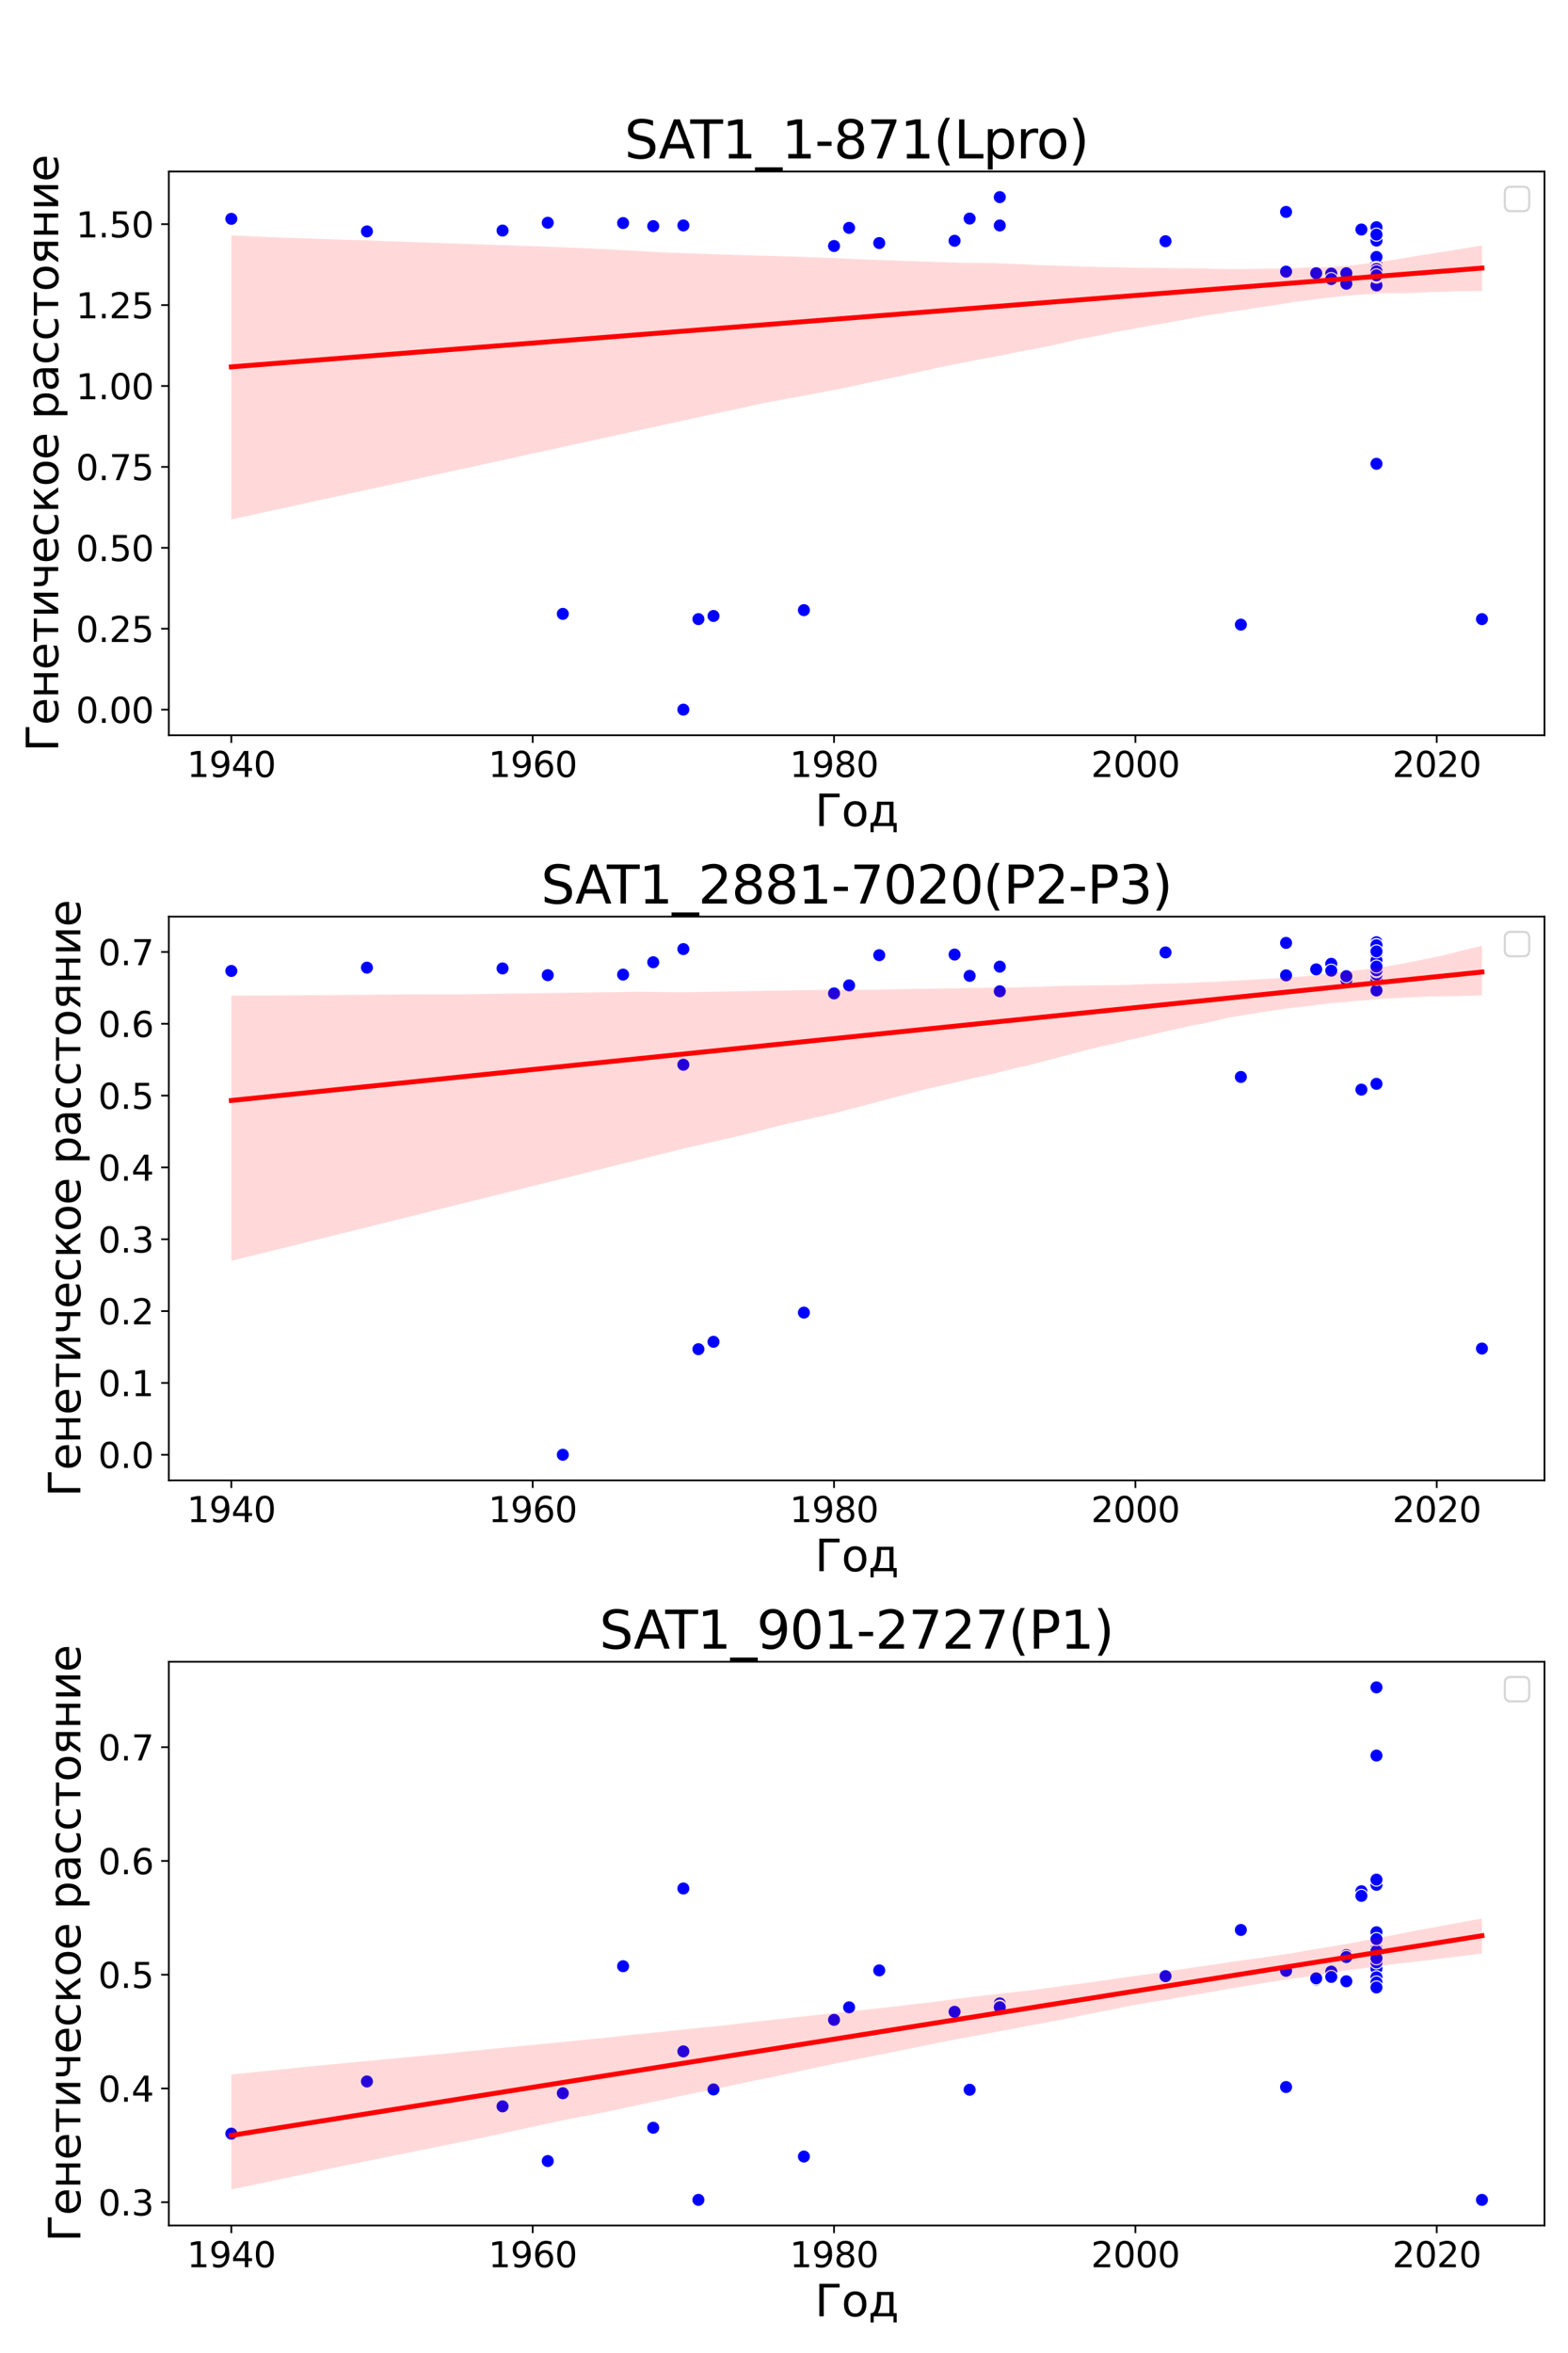 <?xml version="1.0" encoding="utf-8" standalone="no"?>
<!DOCTYPE svg PUBLIC "-//W3C//DTD SVG 1.1//EN"
  "http://www.w3.org/Graphics/SVG/1.1/DTD/svg11.dtd">
<svg xmlns:xlink="http://www.w3.org/1999/xlink" width="720pt" height="1080pt" viewBox="0 0 720 1080" xmlns="http://www.w3.org/2000/svg" version="1.1">
 <defs>
  <style type="text/css">*{stroke-linejoin: round; stroke-linecap: butt}</style>
 </defs>
 <g id="figure_1">
  <g id="patch_1">
   <path d="M 0 1080 
L 720 1080 
L 720 0 
L 0 0 
z
" style="fill: #ffffff"/>
  </g>
  <g id="axes_1">
   <g id="patch_2">
    <path d="M 77.51 337.48 
L 709.2 337.48 
L 709.2 78.72 
L 77.51 78.72 
z
" style="fill: #ffffff"/>
   </g>
   <g id="PathCollection_1">
    <defs>
     <path id="m2ad86d3cd4" d="M 0 3 
C 0.796 3 1.559 2.684 2.121 2.121 
C 2.684 1.559 3 0.796 3 0 
C 3 -0.796 2.684 -1.559 2.121 -2.121 
C 1.559 -2.684 0.796 -3 0 -3 
C -0.796 -3 -1.559 -2.684 -2.121 -2.121 
C -2.684 -1.559 -3 -0.796 -3 0 
C -3 0.796 -2.684 1.559 -2.121 2.121 
C -1.559 2.684 -0.796 3 0 3 
z
" style="stroke: #ffffff; stroke-width: 0.48"/>
    </defs>
    <g clip-path="url(#p1272fc299c)">
     <use xlink:href="#m2ad86d3cd4" x="403.733" y="111.56" style="fill: #0000ff; stroke: #ffffff; stroke-width: 0.48"/>
     <use xlink:href="#m2ad86d3cd4" x="535.191" y="110.721" style="fill: #0000ff; stroke: #ffffff; stroke-width: 0.48"/>
     <use xlink:href="#m2ad86d3cd4" x="680.487" y="284.169" style="fill: #0000ff; stroke: #ffffff; stroke-width: 0.48"/>
     <use xlink:href="#m2ad86d3cd4" x="320.707" y="284.169" style="fill: #0000ff; stroke: #ffffff; stroke-width: 0.48"/>
     <use xlink:href="#m2ad86d3cd4" x="313.788" y="325.718" style="fill: #0000ff; stroke: #ffffff; stroke-width: 0.48"/>
     <use xlink:href="#m2ad86d3cd4" x="569.785" y="286.707" style="fill: #0000ff; stroke: #ffffff; stroke-width: 0.48"/>
     <use xlink:href="#m2ad86d3cd4" x="327.626" y="282.718" style="fill: #0000ff; stroke: #ffffff; stroke-width: 0.48"/>
     <use xlink:href="#m2ad86d3cd4" x="258.438" y="281.761" style="fill: #0000ff; stroke: #ffffff; stroke-width: 0.48"/>
     <use xlink:href="#m2ad86d3cd4" x="369.139" y="280.048" style="fill: #0000ff; stroke: #ffffff; stroke-width: 0.48"/>
     <use xlink:href="#m2ad86d3cd4" x="632.055" y="212.876" style="fill: #0000ff; stroke: #ffffff; stroke-width: 0.48"/>
     <use xlink:href="#m2ad86d3cd4" x="632.055" y="104.123" style="fill: #0000ff; stroke: #ffffff; stroke-width: 0.48"/>
     <use xlink:href="#m2ad86d3cd4" x="632.055" y="104.123" style="fill: #0000ff; stroke: #ffffff; stroke-width: 0.48"/>
     <use xlink:href="#m2ad86d3cd4" x="632.055" y="104.294" style="fill: #0000ff; stroke: #ffffff; stroke-width: 0.48"/>
     <use xlink:href="#m2ad86d3cd4" x="632.055" y="104.294" style="fill: #0000ff; stroke: #ffffff; stroke-width: 0.48"/>
     <use xlink:href="#m2ad86d3cd4" x="625.136" y="105.187" style="fill: #0000ff; stroke: #ffffff; stroke-width: 0.48"/>
     <use xlink:href="#m2ad86d3cd4" x="625.136" y="105.187" style="fill: #0000ff; stroke: #ffffff; stroke-width: 0.48"/>
     <use xlink:href="#m2ad86d3cd4" x="625.136" y="105.347" style="fill: #0000ff; stroke: #ffffff; stroke-width: 0.48"/>
     <use xlink:href="#m2ad86d3cd4" x="625.136" y="105.347" style="fill: #0000ff; stroke: #ffffff; stroke-width: 0.48"/>
     <use xlink:href="#m2ad86d3cd4" x="632.055" y="131.005" style="fill: #0000ff; stroke: #ffffff; stroke-width: 0.48"/>
     <use xlink:href="#m2ad86d3cd4" x="611.298" y="126.047" style="fill: #0000ff; stroke: #ffffff; stroke-width: 0.48"/>
     <use xlink:href="#m2ad86d3cd4" x="611.298" y="125.577" style="fill: #0000ff; stroke: #ffffff; stroke-width: 0.48"/>
     <use xlink:href="#m2ad86d3cd4" x="590.542" y="124.675" style="fill: #0000ff; stroke: #ffffff; stroke-width: 0.48"/>
     <use xlink:href="#m2ad86d3cd4" x="604.38" y="125.393" style="fill: #0000ff; stroke: #ffffff; stroke-width: 0.48"/>
     <use xlink:href="#m2ad86d3cd4" x="604.38" y="125.397" style="fill: #0000ff; stroke: #ffffff; stroke-width: 0.48"/>
     <use xlink:href="#m2ad86d3cd4" x="632.055" y="126.613" style="fill: #0000ff; stroke: #ffffff; stroke-width: 0.48"/>
     <use xlink:href="#m2ad86d3cd4" x="632.055" y="125.555" style="fill: #0000ff; stroke: #ffffff; stroke-width: 0.48"/>
     <use xlink:href="#m2ad86d3cd4" x="632.055" y="126.964" style="fill: #0000ff; stroke: #ffffff; stroke-width: 0.48"/>
     <use xlink:href="#m2ad86d3cd4" x="632.055" y="122.865" style="fill: #0000ff; stroke: #ffffff; stroke-width: 0.48"/>
     <use xlink:href="#m2ad86d3cd4" x="632.055" y="122.632" style="fill: #0000ff; stroke: #ffffff; stroke-width: 0.48"/>
     <use xlink:href="#m2ad86d3cd4" x="632.055" y="121.41" style="fill: #0000ff; stroke: #ffffff; stroke-width: 0.48"/>
     <use xlink:href="#m2ad86d3cd4" x="632.055" y="121.41" style="fill: #0000ff; stroke: #ffffff; stroke-width: 0.48"/>
     <use xlink:href="#m2ad86d3cd4" x="632.055" y="121.41" style="fill: #0000ff; stroke: #ffffff; stroke-width: 0.48"/>
     <use xlink:href="#m2ad86d3cd4" x="632.055" y="121.41" style="fill: #0000ff; stroke: #ffffff; stroke-width: 0.48"/>
     <use xlink:href="#m2ad86d3cd4" x="632.055" y="121.41" style="fill: #0000ff; stroke: #ffffff; stroke-width: 0.48"/>
     <use xlink:href="#m2ad86d3cd4" x="632.055" y="121.41" style="fill: #0000ff; stroke: #ffffff; stroke-width: 0.48"/>
     <use xlink:href="#m2ad86d3cd4" x="632.055" y="121.41" style="fill: #0000ff; stroke: #ffffff; stroke-width: 0.48"/>
     <use xlink:href="#m2ad86d3cd4" x="632.055" y="122.738" style="fill: #0000ff; stroke: #ffffff; stroke-width: 0.48"/>
     <use xlink:href="#m2ad86d3cd4" x="632.055" y="123.498" style="fill: #0000ff; stroke: #ffffff; stroke-width: 0.48"/>
     <use xlink:href="#m2ad86d3cd4" x="632.055" y="117.946" style="fill: #0000ff; stroke: #ffffff; stroke-width: 0.48"/>
     <use xlink:href="#m2ad86d3cd4" x="632.055" y="110.424" style="fill: #0000ff; stroke: #ffffff; stroke-width: 0.48"/>
     <use xlink:href="#m2ad86d3cd4" x="632.055" y="107.691" style="fill: #0000ff; stroke: #ffffff; stroke-width: 0.48"/>
     <use xlink:href="#m2ad86d3cd4" x="632.055" y="123.148" style="fill: #0000ff; stroke: #ffffff; stroke-width: 0.48"/>
     <use xlink:href="#m2ad86d3cd4" x="632.055" y="123.18" style="fill: #0000ff; stroke: #ffffff; stroke-width: 0.48"/>
     <use xlink:href="#m2ad86d3cd4" x="632.055" y="123.18" style="fill: #0000ff; stroke: #ffffff; stroke-width: 0.48"/>
     <use xlink:href="#m2ad86d3cd4" x="632.055" y="123.18" style="fill: #0000ff; stroke: #ffffff; stroke-width: 0.48"/>
     <use xlink:href="#m2ad86d3cd4" x="632.055" y="123.18" style="fill: #0000ff; stroke: #ffffff; stroke-width: 0.48"/>
     <use xlink:href="#m2ad86d3cd4" x="632.055" y="123.011" style="fill: #0000ff; stroke: #ffffff; stroke-width: 0.48"/>
     <use xlink:href="#m2ad86d3cd4" x="632.055" y="123.011" style="fill: #0000ff; stroke: #ffffff; stroke-width: 0.48"/>
     <use xlink:href="#m2ad86d3cd4" x="632.055" y="123.011" style="fill: #0000ff; stroke: #ffffff; stroke-width: 0.48"/>
     <use xlink:href="#m2ad86d3cd4" x="632.055" y="123.134" style="fill: #0000ff; stroke: #ffffff; stroke-width: 0.48"/>
     <use xlink:href="#m2ad86d3cd4" x="632.055" y="123.134" style="fill: #0000ff; stroke: #ffffff; stroke-width: 0.48"/>
     <use xlink:href="#m2ad86d3cd4" x="632.055" y="125.315" style="fill: #0000ff; stroke: #ffffff; stroke-width: 0.48"/>
     <use xlink:href="#m2ad86d3cd4" x="632.055" y="125.097" style="fill: #0000ff; stroke: #ffffff; stroke-width: 0.48"/>
     <use xlink:href="#m2ad86d3cd4" x="632.055" y="125.534" style="fill: #0000ff; stroke: #ffffff; stroke-width: 0.48"/>
     <use xlink:href="#m2ad86d3cd4" x="632.055" y="125.832" style="fill: #0000ff; stroke: #ffffff; stroke-width: 0.48"/>
     <use xlink:href="#m2ad86d3cd4" x="632.055" y="126.671" style="fill: #0000ff; stroke: #ffffff; stroke-width: 0.48"/>
     <use xlink:href="#m2ad86d3cd4" x="632.055" y="126.671" style="fill: #0000ff; stroke: #ffffff; stroke-width: 0.48"/>
     <use xlink:href="#m2ad86d3cd4" x="632.055" y="126.671" style="fill: #0000ff; stroke: #ffffff; stroke-width: 0.48"/>
     <use xlink:href="#m2ad86d3cd4" x="632.055" y="126.671" style="fill: #0000ff; stroke: #ffffff; stroke-width: 0.48"/>
     <use xlink:href="#m2ad86d3cd4" x="632.055" y="126.671" style="fill: #0000ff; stroke: #ffffff; stroke-width: 0.48"/>
     <use xlink:href="#m2ad86d3cd4" x="632.055" y="126.671" style="fill: #0000ff; stroke: #ffffff; stroke-width: 0.48"/>
     <use xlink:href="#m2ad86d3cd4" x="632.055" y="126.671" style="fill: #0000ff; stroke: #ffffff; stroke-width: 0.48"/>
     <use xlink:href="#m2ad86d3cd4" x="632.055" y="126.671" style="fill: #0000ff; stroke: #ffffff; stroke-width: 0.48"/>
     <use xlink:href="#m2ad86d3cd4" x="632.055" y="126.671" style="fill: #0000ff; stroke: #ffffff; stroke-width: 0.48"/>
     <use xlink:href="#m2ad86d3cd4" x="632.055" y="126.671" style="fill: #0000ff; stroke: #ffffff; stroke-width: 0.48"/>
     <use xlink:href="#m2ad86d3cd4" x="632.055" y="126.671" style="fill: #0000ff; stroke: #ffffff; stroke-width: 0.48"/>
     <use xlink:href="#m2ad86d3cd4" x="632.055" y="126.671" style="fill: #0000ff; stroke: #ffffff; stroke-width: 0.48"/>
     <use xlink:href="#m2ad86d3cd4" x="618.217" y="125.369" style="fill: #0000ff; stroke: #ffffff; stroke-width: 0.48"/>
     <use xlink:href="#m2ad86d3cd4" x="618.217" y="125.369" style="fill: #0000ff; stroke: #ffffff; stroke-width: 0.48"/>
     <use xlink:href="#m2ad86d3cd4" x="618.217" y="125.411" style="fill: #0000ff; stroke: #ffffff; stroke-width: 0.48"/>
     <use xlink:href="#m2ad86d3cd4" x="618.217" y="125.411" style="fill: #0000ff; stroke: #ffffff; stroke-width: 0.48"/>
     <use xlink:href="#m2ad86d3cd4" x="632.055" y="123.455" style="fill: #0000ff; stroke: #ffffff; stroke-width: 0.48"/>
     <use xlink:href="#m2ad86d3cd4" x="632.055" y="124.543" style="fill: #0000ff; stroke: #ffffff; stroke-width: 0.48"/>
     <use xlink:href="#m2ad86d3cd4" x="632.055" y="126.376" style="fill: #0000ff; stroke: #ffffff; stroke-width: 0.48"/>
     <use xlink:href="#m2ad86d3cd4" x="618.217" y="130.236" style="fill: #0000ff; stroke: #ffffff; stroke-width: 0.48"/>
     <use xlink:href="#m2ad86d3cd4" x="611.298" y="128.093" style="fill: #0000ff; stroke: #ffffff; stroke-width: 0.48"/>
     <use xlink:href="#m2ad86d3cd4" x="438.327" y="110.514" style="fill: #0000ff; stroke: #ffffff; stroke-width: 0.48"/>
     <use xlink:href="#m2ad86d3cd4" x="459.084" y="90.482" style="fill: #0000ff; stroke: #ffffff; stroke-width: 0.48"/>
     <use xlink:href="#m2ad86d3cd4" x="590.542" y="97.261" style="fill: #0000ff; stroke: #ffffff; stroke-width: 0.48"/>
     <use xlink:href="#m2ad86d3cd4" x="106.223" y="100.445" style="fill: #0000ff; stroke: #ffffff; stroke-width: 0.48"/>
     <use xlink:href="#m2ad86d3cd4" x="299.951" y="103.798" style="fill: #0000ff; stroke: #ffffff; stroke-width: 0.48"/>
     <use xlink:href="#m2ad86d3cd4" x="445.246" y="100.315" style="fill: #0000ff; stroke: #ffffff; stroke-width: 0.48"/>
     <use xlink:href="#m2ad86d3cd4" x="251.519" y="102.236" style="fill: #0000ff; stroke: #ffffff; stroke-width: 0.48"/>
     <use xlink:href="#m2ad86d3cd4" x="230.762" y="105.821" style="fill: #0000ff; stroke: #ffffff; stroke-width: 0.48"/>
     <use xlink:href="#m2ad86d3cd4" x="168.493" y="106.216" style="fill: #0000ff; stroke: #ffffff; stroke-width: 0.48"/>
     <use xlink:href="#m2ad86d3cd4" x="313.788" y="103.477" style="fill: #0000ff; stroke: #ffffff; stroke-width: 0.48"/>
     <use xlink:href="#m2ad86d3cd4" x="459.084" y="103.495" style="fill: #0000ff; stroke: #ffffff; stroke-width: 0.48"/>
     <use xlink:href="#m2ad86d3cd4" x="459.084" y="103.495" style="fill: #0000ff; stroke: #ffffff; stroke-width: 0.48"/>
     <use xlink:href="#m2ad86d3cd4" x="389.896" y="104.587" style="fill: #0000ff; stroke: #ffffff; stroke-width: 0.48"/>
     <use xlink:href="#m2ad86d3cd4" x="286.113" y="102.379" style="fill: #0000ff; stroke: #ffffff; stroke-width: 0.48"/>
     <use xlink:href="#m2ad86d3cd4" x="382.977" y="112.914" style="fill: #0000ff; stroke: #ffffff; stroke-width: 0.48"/>
    </g>
   </g>
   <g id="PolyCollection_1">
    <path d="M 106.223 108.004 
L 106.223 238.426 
L 112.024 237.174 
L 117.824 235.906 
L 123.625 234.638 
L 129.426 233.369 
L 135.226 232.101 
L 141.027 230.833 
L 146.828 229.564 
L 152.628 228.296 
L 158.429 227.028 
L 164.23 225.759 
L 170.03 224.491 
L 175.831 223.223 
L 181.632 221.954 
L 187.432 220.686 
L 193.233 219.418 
L 199.033 218.15 
L 204.834 216.88 
L 210.635 215.611 
L 216.435 214.342 
L 222.236 213.073 
L 228.037 211.803 
L 233.837 210.534 
L 239.638 209.265 
L 245.439 207.995 
L 251.239 206.726 
L 257.04 205.457 
L 262.841 204.188 
L 268.641 202.918 
L 274.442 201.649 
L 280.242 200.38 
L 286.043 199.111 
L 291.844 197.841 
L 297.644 196.572 
L 303.445 195.303 
L 309.246 194.033 
L 315.046 192.764 
L 320.847 191.495 
L 326.648 190.226 
L 332.448 188.956 
L 338.249 187.752 
L 344.05 186.474 
L 349.85 185.196 
L 355.651 184.08 
L 361.451 183.009 
L 367.252 181.938 
L 373.053 180.867 
L 378.853 179.795 
L 384.654 178.717 
L 390.455 177.478 
L 396.255 176.235 
L 402.056 174.989 
L 407.857 173.744 
L 413.657 172.56 
L 419.458 171.272 
L 425.259 170.011 
L 431.059 168.684 
L 436.86 167.523 
L 442.66 166.361 
L 448.461 165.239 
L 454.262 164.149 
L 460.062 163.125 
L 465.863 161.873 
L 471.664 160.751 
L 477.464 159.691 
L 483.265 158.506 
L 489.066 157.213 
L 494.866 155.757 
L 500.667 154.743 
L 506.468 153.603 
L 512.268 152.3 
L 518.069 151.399 
L 523.869 150.275 
L 529.67 149.233 
L 535.471 148.26 
L 541.271 147.198 
L 547.072 146.099 
L 552.873 144.962 
L 558.673 144.124 
L 564.474 143.207 
L 570.275 142.41 
L 576.075 141.41 
L 581.876 140.539 
L 587.677 139.733 
L 593.477 138.755 
L 599.278 137.961 
L 605.078 137.244 
L 610.879 136.523 
L 616.68 135.913 
L 622.48 135.418 
L 628.281 134.971 
L 634.082 134.616 
L 639.882 134.569 
L 645.683 134.542 
L 651.484 134.352 
L 657.284 134.003 
L 663.085 133.938 
L 668.886 133.647 
L 674.686 133.588 
L 680.487 133.639 
L 680.487 112.663 
L 680.487 112.663 
L 674.686 113.621 
L 668.886 114.597 
L 663.085 115.482 
L 657.284 116.414 
L 651.484 117.291 
L 645.683 118.255 
L 639.882 119.278 
L 634.082 120.051 
L 628.281 120.846 
L 622.48 121.603 
L 616.68 122.159 
L 610.879 122.496 
L 605.078 122.759 
L 599.278 122.794 
L 593.477 123.172 
L 587.677 123.306 
L 581.876 123.31 
L 576.075 123.413 
L 570.275 123.494 
L 564.474 123.477 
L 558.673 123.443 
L 552.873 123.222 
L 547.072 123.104 
L 541.271 123.086 
L 535.471 123.02 
L 529.67 122.93 
L 523.869 122.932 
L 518.069 122.778 
L 512.268 122.726 
L 506.468 122.599 
L 500.667 122.422 
L 494.866 122.239 
L 489.066 122.043 
L 483.265 121.883 
L 477.464 121.733 
L 471.664 121.381 
L 465.863 121.13 
L 460.062 120.951 
L 454.262 120.719 
L 448.461 120.684 
L 442.66 120.65 
L 436.86 120.486 
L 431.059 120.276 
L 425.259 120.097 
L 419.458 119.913 
L 413.657 119.682 
L 407.857 119.474 
L 402.056 119.271 
L 396.255 119.06 
L 390.455 118.799 
L 384.654 118.519 
L 378.853 118.288 
L 373.053 118.055 
L 367.252 117.845 
L 361.451 117.683 
L 355.651 117.522 
L 349.85 117.361 
L 344.05 117.2 
L 338.249 117.041 
L 332.448 116.838 
L 326.648 116.634 
L 320.847 116.429 
L 315.046 116.225 
L 309.246 116.021 
L 303.445 115.806 
L 297.644 115.464 
L 291.844 115.121 
L 286.043 114.778 
L 280.242 114.487 
L 274.442 114.228 
L 268.641 113.97 
L 262.841 113.713 
L 257.04 113.457 
L 251.239 113.236 
L 245.439 113.035 
L 239.638 112.835 
L 233.837 112.634 
L 228.037 112.434 
L 222.236 112.234 
L 216.435 112.033 
L 210.635 111.833 
L 204.834 111.633 
L 199.033 111.434 
L 193.233 111.235 
L 187.432 111.037 
L 181.632 110.838 
L 175.831 110.636 
L 170.03 110.378 
L 164.23 110.197 
L 158.429 110.033 
L 152.628 109.838 
L 146.828 109.636 
L 141.027 109.435 
L 135.226 109.234 
L 129.426 109.033 
L 123.625 108.815 
L 117.824 108.545 
L 112.024 108.275 
L 106.223 108.004 
z
" clip-path="url(#p1272fc299c)" style="fill: #ff0000; fill-opacity: 0.15"/>
   </g>
   <g id="matplotlib.axis_1">
    <g id="xtick_1">
     <g id="line2d_1">
      <defs>
       <path id="m2d054a56b3" d="M 0 0 
L 0 3.5 
" style="stroke: #000000; stroke-width: 0.8"/>
      </defs>
      <g>
       <use xlink:href="#m2d054a56b3" x="106.223" y="337.48" style="stroke: #000000; stroke-width: 0.8"/>
      </g>
     </g>
     <g id="text_1">
      <!-- 1940 -->
      <g transform="translate(85.863 356.637) scale(0.16 -0.16)">
       <defs>
        <path id="DejaVuSans-31" d="M 794 531 
L 1825 531 
L 1825 4091 
L 703 3866 
L 703 4441 
L 1819 4666 
L 2450 4666 
L 2450 531 
L 3481 531 
L 3481 0 
L 794 0 
L 794 531 
z
" transform="scale(0.016)"/>
        <path id="DejaVuSans-39" d="M 703 97 
L 703 672 
Q 941 559 1184 500 
Q 1428 441 1663 441 
Q 2288 441 2617 861 
Q 2947 1281 2994 2138 
Q 2813 1869 2534 1725 
Q 2256 1581 1919 1581 
Q 1219 1581 811 2004 
Q 403 2428 403 3163 
Q 403 3881 828 4315 
Q 1253 4750 1959 4750 
Q 2769 4750 3195 4129 
Q 3622 3509 3622 2328 
Q 3622 1225 3098 567 
Q 2575 -91 1691 -91 
Q 1453 -91 1209 -44 
Q 966 3 703 97 
z
M 1959 2075 
Q 2384 2075 2632 2365 
Q 2881 2656 2881 3163 
Q 2881 3666 2632 3958 
Q 2384 4250 1959 4250 
Q 1534 4250 1286 3958 
Q 1038 3666 1038 3163 
Q 1038 2656 1286 2365 
Q 1534 2075 1959 2075 
z
" transform="scale(0.016)"/>
        <path id="DejaVuSans-34" d="M 2419 4116 
L 825 1625 
L 2419 1625 
L 2419 4116 
z
M 2253 4666 
L 3047 4666 
L 3047 1625 
L 3713 1625 
L 3713 1100 
L 3047 1100 
L 3047 0 
L 2419 0 
L 2419 1100 
L 313 1100 
L 313 1709 
L 2253 4666 
z
" transform="scale(0.016)"/>
        <path id="DejaVuSans-30" d="M 2034 4250 
Q 1547 4250 1301 3770 
Q 1056 3291 1056 2328 
Q 1056 1369 1301 889 
Q 1547 409 2034 409 
Q 2525 409 2770 889 
Q 3016 1369 3016 2328 
Q 3016 3291 2770 3770 
Q 2525 4250 2034 4250 
z
M 2034 4750 
Q 2819 4750 3233 4129 
Q 3647 3509 3647 2328 
Q 3647 1150 3233 529 
Q 2819 -91 2034 -91 
Q 1250 -91 836 529 
Q 422 1150 422 2328 
Q 422 3509 836 4129 
Q 1250 4750 2034 4750 
z
" transform="scale(0.016)"/>
       </defs>
       <use xlink:href="#DejaVuSans-31"/>
       <use xlink:href="#DejaVuSans-39" x="63.623"/>
       <use xlink:href="#DejaVuSans-34" x="127.246"/>
       <use xlink:href="#DejaVuSans-30" x="190.869"/>
      </g>
     </g>
    </g>
    <g id="xtick_2">
     <g id="line2d_2">
      <g>
       <use xlink:href="#m2d054a56b3" x="244.6" y="337.48" style="stroke: #000000; stroke-width: 0.8"/>
      </g>
     </g>
     <g id="text_2">
      <!-- 1960 -->
      <g transform="translate(224.24 356.637) scale(0.16 -0.16)">
       <defs>
        <path id="DejaVuSans-36" d="M 2113 2584 
Q 1688 2584 1439 2293 
Q 1191 2003 1191 1497 
Q 1191 994 1439 701 
Q 1688 409 2113 409 
Q 2538 409 2786 701 
Q 3034 994 3034 1497 
Q 3034 2003 2786 2293 
Q 2538 2584 2113 2584 
z
M 3366 4563 
L 3366 3988 
Q 3128 4100 2886 4159 
Q 2644 4219 2406 4219 
Q 1781 4219 1451 3797 
Q 1122 3375 1075 2522 
Q 1259 2794 1537 2939 
Q 1816 3084 2150 3084 
Q 2853 3084 3261 2657 
Q 3669 2231 3669 1497 
Q 3669 778 3244 343 
Q 2819 -91 2113 -91 
Q 1303 -91 875 529 
Q 447 1150 447 2328 
Q 447 3434 972 4092 
Q 1497 4750 2381 4750 
Q 2619 4750 2861 4703 
Q 3103 4656 3366 4563 
z
" transform="scale(0.016)"/>
       </defs>
       <use xlink:href="#DejaVuSans-31"/>
       <use xlink:href="#DejaVuSans-39" x="63.623"/>
       <use xlink:href="#DejaVuSans-36" x="127.246"/>
       <use xlink:href="#DejaVuSans-30" x="190.869"/>
      </g>
     </g>
    </g>
    <g id="xtick_3">
     <g id="line2d_3">
      <g>
       <use xlink:href="#m2d054a56b3" x="382.977" y="337.48" style="stroke: #000000; stroke-width: 0.8"/>
      </g>
     </g>
     <g id="text_3">
      <!-- 1980 -->
      <g transform="translate(362.617 356.637) scale(0.16 -0.16)">
       <defs>
        <path id="DejaVuSans-38" d="M 2034 2216 
Q 1584 2216 1326 1975 
Q 1069 1734 1069 1313 
Q 1069 891 1326 650 
Q 1584 409 2034 409 
Q 2484 409 2743 651 
Q 3003 894 3003 1313 
Q 3003 1734 2745 1975 
Q 2488 2216 2034 2216 
z
M 1403 2484 
Q 997 2584 770 2862 
Q 544 3141 544 3541 
Q 544 4100 942 4425 
Q 1341 4750 2034 4750 
Q 2731 4750 3128 4425 
Q 3525 4100 3525 3541 
Q 3525 3141 3298 2862 
Q 3072 2584 2669 2484 
Q 3125 2378 3379 2068 
Q 3634 1759 3634 1313 
Q 3634 634 3220 271 
Q 2806 -91 2034 -91 
Q 1263 -91 848 271 
Q 434 634 434 1313 
Q 434 1759 690 2068 
Q 947 2378 1403 2484 
z
M 1172 3481 
Q 1172 3119 1398 2916 
Q 1625 2713 2034 2713 
Q 2441 2713 2670 2916 
Q 2900 3119 2900 3481 
Q 2900 3844 2670 4047 
Q 2441 4250 2034 4250 
Q 1625 4250 1398 4047 
Q 1172 3844 1172 3481 
z
" transform="scale(0.016)"/>
       </defs>
       <use xlink:href="#DejaVuSans-31"/>
       <use xlink:href="#DejaVuSans-39" x="63.623"/>
       <use xlink:href="#DejaVuSans-38" x="127.246"/>
       <use xlink:href="#DejaVuSans-30" x="190.869"/>
      </g>
     </g>
    </g>
    <g id="xtick_4">
     <g id="line2d_4">
      <g>
       <use xlink:href="#m2d054a56b3" x="521.354" y="337.48" style="stroke: #000000; stroke-width: 0.8"/>
      </g>
     </g>
     <g id="text_4">
      <!-- 2000 -->
      <g transform="translate(500.994 356.637) scale(0.16 -0.16)">
       <defs>
        <path id="DejaVuSans-32" d="M 1228 531 
L 3431 531 
L 3431 0 
L 469 0 
L 469 531 
Q 828 903 1448 1529 
Q 2069 2156 2228 2338 
Q 2531 2678 2651 2914 
Q 2772 3150 2772 3378 
Q 2772 3750 2511 3984 
Q 2250 4219 1831 4219 
Q 1534 4219 1204 4116 
Q 875 4013 500 3803 
L 500 4441 
Q 881 4594 1212 4672 
Q 1544 4750 1819 4750 
Q 2544 4750 2975 4387 
Q 3406 4025 3406 3419 
Q 3406 3131 3298 2873 
Q 3191 2616 2906 2266 
Q 2828 2175 2409 1742 
Q 1991 1309 1228 531 
z
" transform="scale(0.016)"/>
       </defs>
       <use xlink:href="#DejaVuSans-32"/>
       <use xlink:href="#DejaVuSans-30" x="63.623"/>
       <use xlink:href="#DejaVuSans-30" x="127.246"/>
       <use xlink:href="#DejaVuSans-30" x="190.869"/>
      </g>
     </g>
    </g>
    <g id="xtick_5">
     <g id="line2d_5">
      <g>
       <use xlink:href="#m2d054a56b3" x="659.73" y="337.48" style="stroke: #000000; stroke-width: 0.8"/>
      </g>
     </g>
     <g id="text_5">
      <!-- 2020 -->
      <g transform="translate(639.37 356.637) scale(0.16 -0.16)">
       <use xlink:href="#DejaVuSans-32"/>
       <use xlink:href="#DejaVuSans-30" x="63.623"/>
       <use xlink:href="#DejaVuSans-32" x="127.246"/>
       <use xlink:href="#DejaVuSans-30" x="190.869"/>
      </g>
     </g>
    </g>
    <g id="text_6">
     <!-- Год -->
     <g transform="translate(374.224 379.162) scale(0.2 -0.2)">
      <defs>
       <path id="DejaVuSans-413" d="M 628 0 
L 628 4666 
L 3531 4666 
L 3531 4134 
L 1259 4134 
L 1259 0 
L 628 0 
z
" transform="scale(0.016)"/>
       <path id="DejaVuSans-43e" d="M 1959 3097 
Q 1497 3097 1228 2736 
Q 959 2375 959 1747 
Q 959 1119 1226 758 
Q 1494 397 1959 397 
Q 2419 397 2687 759 
Q 2956 1122 2956 1747 
Q 2956 2369 2687 2733 
Q 2419 3097 1959 3097 
z
M 1959 3584 
Q 2709 3584 3137 3096 
Q 3566 2609 3566 1747 
Q 3566 888 3137 398 
Q 2709 -91 1959 -91 
Q 1206 -91 779 398 
Q 353 888 353 1747 
Q 353 2609 779 3096 
Q 1206 3584 1959 3584 
z
" transform="scale(0.016)"/>
       <path id="DejaVuSans-434" d="M 1384 459 
L 3053 459 
L 3053 3041 
L 1844 3041 
L 1844 2603 
Q 1844 1316 1475 628 
L 1384 459 
z
M 550 459 
Q 834 584 959 850 
Q 1266 1509 1266 2838 
L 1266 3500 
L 3631 3500 
L 3631 459 
L 4091 459 
L 4091 -884 
L 3631 -884 
L 3631 0 
L 794 0 
L 794 -884 
L 334 -884 
L 334 459 
L 550 459 
z
" transform="scale(0.016)"/>
      </defs>
      <use xlink:href="#DejaVuSans-413"/>
      <use xlink:href="#DejaVuSans-43e" x="60.986"/>
      <use xlink:href="#DejaVuSans-434" x="122.168"/>
     </g>
    </g>
   </g>
   <g id="matplotlib.axis_2">
    <g id="ytick_1">
     <g id="line2d_6">
      <defs>
       <path id="m5705100064" d="M 0 0 
L -3.5 0 
" style="stroke: #000000; stroke-width: 0.8"/>
      </defs>
      <g>
       <use xlink:href="#m5705100064" x="77.51" y="325.718" style="stroke: #000000; stroke-width: 0.8"/>
      </g>
     </g>
     <g id="text_7">
      <!-- 0.00 -->
      <g transform="translate(34.885 331.797) scale(0.16 -0.16)">
       <defs>
        <path id="DejaVuSans-2e" d="M 684 794 
L 1344 794 
L 1344 0 
L 684 0 
L 684 794 
z
" transform="scale(0.016)"/>
       </defs>
       <use xlink:href="#DejaVuSans-30"/>
       <use xlink:href="#DejaVuSans-2e" x="63.623"/>
       <use xlink:href="#DejaVuSans-30" x="95.41"/>
       <use xlink:href="#DejaVuSans-30" x="159.033"/>
      </g>
     </g>
    </g>
    <g id="ytick_2">
     <g id="line2d_7">
      <g>
       <use xlink:href="#m5705100064" x="77.51" y="288.579" style="stroke: #000000; stroke-width: 0.8"/>
      </g>
     </g>
     <g id="text_8">
      <!-- 0.25 -->
      <g transform="translate(34.885 294.658) scale(0.16 -0.16)">
       <defs>
        <path id="DejaVuSans-35" d="M 691 4666 
L 3169 4666 
L 3169 4134 
L 1269 4134 
L 1269 2991 
Q 1406 3038 1543 3061 
Q 1681 3084 1819 3084 
Q 2600 3084 3056 2656 
Q 3513 2228 3513 1497 
Q 3513 744 3044 326 
Q 2575 -91 1722 -91 
Q 1428 -91 1123 -41 
Q 819 9 494 109 
L 494 744 
Q 775 591 1075 516 
Q 1375 441 1709 441 
Q 2250 441 2565 725 
Q 2881 1009 2881 1497 
Q 2881 1984 2565 2268 
Q 2250 2553 1709 2553 
Q 1456 2553 1204 2497 
Q 953 2441 691 2322 
L 691 4666 
z
" transform="scale(0.016)"/>
       </defs>
       <use xlink:href="#DejaVuSans-30"/>
       <use xlink:href="#DejaVuSans-2e" x="63.623"/>
       <use xlink:href="#DejaVuSans-32" x="95.41"/>
       <use xlink:href="#DejaVuSans-35" x="159.033"/>
      </g>
     </g>
    </g>
    <g id="ytick_3">
     <g id="line2d_8">
      <g>
       <use xlink:href="#m5705100064" x="77.51" y="251.44" style="stroke: #000000; stroke-width: 0.8"/>
      </g>
     </g>
     <g id="text_9">
      <!-- 0.50 -->
      <g transform="translate(34.885 257.519) scale(0.16 -0.16)">
       <use xlink:href="#DejaVuSans-30"/>
       <use xlink:href="#DejaVuSans-2e" x="63.623"/>
       <use xlink:href="#DejaVuSans-35" x="95.41"/>
       <use xlink:href="#DejaVuSans-30" x="159.033"/>
      </g>
     </g>
    </g>
    <g id="ytick_4">
     <g id="line2d_9">
      <g>
       <use xlink:href="#m5705100064" x="77.51" y="214.301" style="stroke: #000000; stroke-width: 0.8"/>
      </g>
     </g>
     <g id="text_10">
      <!-- 0.75 -->
      <g transform="translate(34.885 220.379) scale(0.16 -0.16)">
       <defs>
        <path id="DejaVuSans-37" d="M 525 4666 
L 3525 4666 
L 3525 4397 
L 1831 0 
L 1172 0 
L 2766 4134 
L 525 4134 
L 525 4666 
z
" transform="scale(0.016)"/>
       </defs>
       <use xlink:href="#DejaVuSans-30"/>
       <use xlink:href="#DejaVuSans-2e" x="63.623"/>
       <use xlink:href="#DejaVuSans-37" x="95.41"/>
       <use xlink:href="#DejaVuSans-35" x="159.033"/>
      </g>
     </g>
    </g>
    <g id="ytick_5">
     <g id="line2d_10">
      <g>
       <use xlink:href="#m5705100064" x="77.51" y="177.161" style="stroke: #000000; stroke-width: 0.8"/>
      </g>
     </g>
     <g id="text_11">
      <!-- 1.00 -->
      <g transform="translate(34.885 183.24) scale(0.16 -0.16)">
       <use xlink:href="#DejaVuSans-31"/>
       <use xlink:href="#DejaVuSans-2e" x="63.623"/>
       <use xlink:href="#DejaVuSans-30" x="95.41"/>
       <use xlink:href="#DejaVuSans-30" x="159.033"/>
      </g>
     </g>
    </g>
    <g id="ytick_6">
     <g id="line2d_11">
      <g>
       <use xlink:href="#m5705100064" x="77.51" y="140.022" style="stroke: #000000; stroke-width: 0.8"/>
      </g>
     </g>
     <g id="text_12">
      <!-- 1.25 -->
      <g transform="translate(34.885 146.101) scale(0.16 -0.16)">
       <use xlink:href="#DejaVuSans-31"/>
       <use xlink:href="#DejaVuSans-2e" x="63.623"/>
       <use xlink:href="#DejaVuSans-32" x="95.41"/>
       <use xlink:href="#DejaVuSans-35" x="159.033"/>
      </g>
     </g>
    </g>
    <g id="ytick_7">
     <g id="line2d_12">
      <g>
       <use xlink:href="#m5705100064" x="77.51" y="102.883" style="stroke: #000000; stroke-width: 0.8"/>
      </g>
     </g>
     <g id="text_13">
      <!-- 1.50 -->
      <g transform="translate(34.885 108.962) scale(0.16 -0.16)">
       <use xlink:href="#DejaVuSans-31"/>
       <use xlink:href="#DejaVuSans-2e" x="63.623"/>
       <use xlink:href="#DejaVuSans-35" x="95.41"/>
       <use xlink:href="#DejaVuSans-30" x="159.033"/>
      </g>
     </g>
    </g>
    <g id="text_14">
     <!-- Генетическое расстояние -->
     <g transform="translate(26.726 345.038) rotate(-90) scale(0.2 -0.2)">
      <defs>
       <path id="DejaVuSans-435" d="M 3597 1894 
L 3597 1613 
L 953 1613 
Q 991 1019 1311 708 
Q 1631 397 2203 397 
Q 2534 397 2845 478 
Q 3156 559 3463 722 
L 3463 178 
Q 3153 47 2828 -22 
Q 2503 -91 2169 -91 
Q 1331 -91 842 396 
Q 353 884 353 1716 
Q 353 2575 817 3079 
Q 1281 3584 2069 3584 
Q 2775 3584 3186 3129 
Q 3597 2675 3597 1894 
z
M 3022 2063 
Q 3016 2534 2758 2815 
Q 2500 3097 2075 3097 
Q 1594 3097 1305 2825 
Q 1016 2553 972 2059 
L 3022 2063 
z
" transform="scale(0.016)"/>
       <path id="DejaVuSans-43d" d="M 581 3500 
L 1159 3500 
L 1159 2072 
L 3025 2072 
L 3025 3500 
L 3603 3500 
L 3603 0 
L 3025 0 
L 3025 1613 
L 1159 1613 
L 1159 0 
L 581 0 
L 581 3500 
z
" transform="scale(0.016)"/>
       <path id="DejaVuSans-442" d="M 188 3500 
L 3541 3500 
L 3541 3041 
L 2147 3041 
L 2147 0 
L 1581 0 
L 1581 3041 
L 188 3041 
L 188 3500 
z
" transform="scale(0.016)"/>
       <path id="DejaVuSans-438" d="M 3578 3500 
L 3578 0 
L 3006 0 
L 3006 2809 
L 1319 0 
L 581 0 
L 581 3500 
L 1153 3500 
L 1153 697 
L 2838 3500 
L 3578 3500 
z
" transform="scale(0.016)"/>
       <path id="DejaVuSans-447" d="M 2625 0 
L 2625 1472 
L 1553 1472 
Q 1075 1472 756 1769 
Q 469 2038 469 2613 
L 469 3500 
L 1044 3500 
L 1044 2666 
Q 1044 2300 1206 2116 
Q 1372 1931 1697 1931 
L 2625 1931 
L 2625 3500 
L 3200 3500 
L 3200 0 
L 2625 0 
z
" transform="scale(0.016)"/>
       <path id="DejaVuSans-441" d="M 3122 3366 
L 3122 2828 
Q 2878 2963 2633 3030 
Q 2388 3097 2138 3097 
Q 1578 3097 1268 2742 
Q 959 2388 959 1747 
Q 959 1106 1268 751 
Q 1578 397 2138 397 
Q 2388 397 2633 464 
Q 2878 531 3122 666 
L 3122 134 
Q 2881 22 2623 -34 
Q 2366 -91 2075 -91 
Q 1284 -91 818 406 
Q 353 903 353 1747 
Q 353 2603 823 3093 
Q 1294 3584 2113 3584 
Q 2378 3584 2631 3529 
Q 2884 3475 3122 3366 
z
" transform="scale(0.016)"/>
       <path id="DejaVuSans-43a" d="M 581 3500 
L 1153 3500 
L 1153 1856 
L 2775 3500 
L 3481 3500 
L 2144 2147 
L 3653 0 
L 3009 0 
L 1769 1766 
L 1153 1141 
L 1153 0 
L 581 0 
L 581 3500 
z
" transform="scale(0.016)"/>
       <path id="DejaVuSans-20" transform="scale(0.016)"/>
       <path id="DejaVuSans-440" d="M 1159 525 
L 1159 -1331 
L 581 -1331 
L 581 3500 
L 1159 3500 
L 1159 2969 
Q 1341 3281 1617 3432 
Q 1894 3584 2278 3584 
Q 2916 3584 3314 3078 
Q 3713 2572 3713 1747 
Q 3713 922 3314 415 
Q 2916 -91 2278 -91 
Q 1894 -91 1617 61 
Q 1341 213 1159 525 
z
M 3116 1747 
Q 3116 2381 2855 2742 
Q 2594 3103 2138 3103 
Q 1681 3103 1420 2742 
Q 1159 2381 1159 1747 
Q 1159 1113 1420 752 
Q 1681 391 2138 391 
Q 2594 391 2855 752 
Q 3116 1113 3116 1747 
z
" transform="scale(0.016)"/>
       <path id="DejaVuSans-430" d="M 2194 1759 
Q 1497 1759 1228 1600 
Q 959 1441 959 1056 
Q 959 750 1161 570 
Q 1363 391 1709 391 
Q 2188 391 2477 730 
Q 2766 1069 2766 1631 
L 2766 1759 
L 2194 1759 
z
M 3341 1997 
L 3341 0 
L 2766 0 
L 2766 531 
Q 2569 213 2275 61 
Q 1981 -91 1556 -91 
Q 1019 -91 701 211 
Q 384 513 384 1019 
Q 384 1609 779 1909 
Q 1175 2209 1959 2209 
L 2766 2209 
L 2766 2266 
Q 2766 2663 2505 2880 
Q 2244 3097 1772 3097 
Q 1472 3097 1187 3025 
Q 903 2953 641 2809 
L 641 3341 
Q 956 3463 1253 3523 
Q 1550 3584 1831 3584 
Q 2591 3584 2966 3190 
Q 3341 2797 3341 1997 
z
" transform="scale(0.016)"/>
       <path id="DejaVuSans-44f" d="M 1181 2491 
Q 1181 2231 1381 2084 
Q 1581 1938 1953 1938 
L 2728 1938 
L 2728 3041 
L 1953 3041 
Q 1581 3041 1381 2897 
Q 1181 2753 1181 2491 
z
M 363 0 
L 1431 1534 
Q 1069 1616 828 1830 
Q 588 2044 588 2491 
Q 588 2997 923 3248 
Q 1259 3500 1938 3500 
L 3306 3500 
L 3306 0 
L 2728 0 
L 2728 1478 
L 2013 1478 
L 981 0 
L 363 0 
z
" transform="scale(0.016)"/>
      </defs>
      <use xlink:href="#DejaVuSans-413"/>
      <use xlink:href="#DejaVuSans-435" x="60.986"/>
      <use xlink:href="#DejaVuSans-43d" x="122.51"/>
      <use xlink:href="#DejaVuSans-435" x="187.891"/>
      <use xlink:href="#DejaVuSans-442" x="249.414"/>
      <use xlink:href="#DejaVuSans-438" x="307.666"/>
      <use xlink:href="#DejaVuSans-447" x="372.656"/>
      <use xlink:href="#DejaVuSans-435" x="431.738"/>
      <use xlink:href="#DejaVuSans-441" x="493.262"/>
      <use xlink:href="#DejaVuSans-43a" x="548.242"/>
      <use xlink:href="#DejaVuSans-43e" x="608.643"/>
      <use xlink:href="#DejaVuSans-435" x="669.824"/>
      <use xlink:href="#DejaVuSans-20" x="731.348"/>
      <use xlink:href="#DejaVuSans-440" x="763.135"/>
      <use xlink:href="#DejaVuSans-430" x="826.611"/>
      <use xlink:href="#DejaVuSans-441" x="887.891"/>
      <use xlink:href="#DejaVuSans-441" x="942.871"/>
      <use xlink:href="#DejaVuSans-442" x="997.852"/>
      <use xlink:href="#DejaVuSans-43e" x="1056.104"/>
      <use xlink:href="#DejaVuSans-44f" x="1117.285"/>
      <use xlink:href="#DejaVuSans-43d" x="1177.441"/>
      <use xlink:href="#DejaVuSans-438" x="1242.822"/>
      <use xlink:href="#DejaVuSans-435" x="1307.812"/>
     </g>
    </g>
   </g>
   <g id="line2d_13">
    <path d="M 106.223 168.386 
L 112.024 167.928 
L 117.824 167.47 
L 123.625 167.012 
L 129.426 166.554 
L 135.226 166.096 
L 141.027 165.638 
L 146.828 165.18 
L 152.628 164.722 
L 158.429 164.264 
L 164.23 163.806 
L 170.03 163.348 
L 175.831 162.89 
L 181.632 162.432 
L 187.432 161.975 
L 193.233 161.517 
L 199.033 161.059 
L 204.834 160.601 
L 210.635 160.143 
L 216.435 159.685 
L 222.236 159.227 
L 228.037 158.769 
L 233.837 158.311 
L 239.638 157.853 
L 245.439 157.395 
L 251.239 156.937 
L 257.04 156.479 
L 262.841 156.021 
L 268.641 155.563 
L 274.442 155.105 
L 280.242 154.647 
L 286.043 154.189 
L 291.844 153.731 
L 297.644 153.274 
L 303.445 152.816 
L 309.246 152.358 
L 315.046 151.9 
L 320.847 151.442 
L 326.648 150.984 
L 332.448 150.526 
L 338.249 150.068 
L 344.05 149.61 
L 349.85 149.152 
L 355.651 148.694 
L 361.451 148.236 
L 367.252 147.778 
L 373.053 147.32 
L 378.853 146.862 
L 384.654 146.404 
L 390.455 145.946 
L 396.255 145.488 
L 402.056 145.03 
L 407.857 144.573 
L 413.657 144.115 
L 419.458 143.657 
L 425.259 143.199 
L 431.059 142.741 
L 436.86 142.283 
L 442.66 141.825 
L 448.461 141.367 
L 454.262 140.909 
L 460.062 140.451 
L 465.863 139.993 
L 471.664 139.535 
L 477.464 139.077 
L 483.265 138.619 
L 489.066 138.161 
L 494.866 137.703 
L 500.667 137.245 
L 506.468 136.787 
L 512.268 136.329 
L 518.069 135.872 
L 523.869 135.414 
L 529.67 134.956 
L 535.471 134.498 
L 541.271 134.04 
L 547.072 133.582 
L 552.873 133.124 
L 558.673 132.666 
L 564.474 132.208 
L 570.275 131.75 
L 576.075 131.292 
L 581.876 130.834 
L 587.677 130.376 
L 593.477 129.918 
L 599.278 129.46 
L 605.078 129.002 
L 610.879 128.544 
L 616.68 128.086 
L 622.48 127.628 
L 628.281 127.171 
L 634.082 126.713 
L 639.882 126.255 
L 645.683 125.797 
L 651.484 125.339 
L 657.284 124.881 
L 663.085 124.423 
L 668.886 123.965 
L 674.686 123.507 
L 680.487 123.049 
" clip-path="url(#p1272fc299c)" style="fill: none; stroke: #ff0000; stroke-width: 2.25; stroke-linecap: square"/>
   </g>
   <g id="patch_3">
    <path d="M 77.51 337.48 
L 77.51 78.72 
" style="fill: none; stroke: #000000; stroke-width: 0.8; stroke-linejoin: miter; stroke-linecap: square"/>
   </g>
   <g id="patch_4">
    <path d="M 709.2 337.48 
L 709.2 78.72 
" style="fill: none; stroke: #000000; stroke-width: 0.8; stroke-linejoin: miter; stroke-linecap: square"/>
   </g>
   <g id="patch_5">
    <path d="M 77.51 337.48 
L 709.2 337.48 
" style="fill: none; stroke: #000000; stroke-width: 0.8; stroke-linejoin: miter; stroke-linecap: square"/>
   </g>
   <g id="patch_6">
    <path d="M 77.51 78.72 
L 709.2 78.72 
" style="fill: none; stroke: #000000; stroke-width: 0.8; stroke-linejoin: miter; stroke-linecap: square"/>
   </g>
   <g id="text_15">
    <!-- SAT1_1-871(Lpro) -->
    <g transform="translate(286.726 72.72) scale(0.24 -0.24)">
     <defs>
      <path id="DejaVuSans-53" d="M 3425 4513 
L 3425 3897 
Q 3066 4069 2747 4153 
Q 2428 4238 2131 4238 
Q 1616 4238 1336 4038 
Q 1056 3838 1056 3469 
Q 1056 3159 1242 3001 
Q 1428 2844 1947 2747 
L 2328 2669 
Q 3034 2534 3370 2195 
Q 3706 1856 3706 1288 
Q 3706 609 3251 259 
Q 2797 -91 1919 -91 
Q 1588 -91 1214 -16 
Q 841 59 441 206 
L 441 856 
Q 825 641 1194 531 
Q 1563 422 1919 422 
Q 2459 422 2753 634 
Q 3047 847 3047 1241 
Q 3047 1584 2836 1778 
Q 2625 1972 2144 2069 
L 1759 2144 
Q 1053 2284 737 2584 
Q 422 2884 422 3419 
Q 422 4038 858 4394 
Q 1294 4750 2059 4750 
Q 2388 4750 2728 4690 
Q 3069 4631 3425 4513 
z
" transform="scale(0.016)"/>
      <path id="DejaVuSans-41" d="M 2188 4044 
L 1331 1722 
L 3047 1722 
L 2188 4044 
z
M 1831 4666 
L 2547 4666 
L 4325 0 
L 3669 0 
L 3244 1197 
L 1141 1197 
L 716 0 
L 50 0 
L 1831 4666 
z
" transform="scale(0.016)"/>
      <path id="DejaVuSans-54" d="M -19 4666 
L 3928 4666 
L 3928 4134 
L 2272 4134 
L 2272 0 
L 1638 0 
L 1638 4134 
L -19 4134 
L -19 4666 
z
" transform="scale(0.016)"/>
      <path id="DejaVuSans-5f" d="M 3263 -1063 
L 3263 -1509 
L -63 -1509 
L -63 -1063 
L 3263 -1063 
z
" transform="scale(0.016)"/>
      <path id="DejaVuSans-2d" d="M 313 2009 
L 1997 2009 
L 1997 1497 
L 313 1497 
L 313 2009 
z
" transform="scale(0.016)"/>
      <path id="DejaVuSans-28" d="M 1984 4856 
Q 1566 4138 1362 3434 
Q 1159 2731 1159 2009 
Q 1159 1288 1364 580 
Q 1569 -128 1984 -844 
L 1484 -844 
Q 1016 -109 783 600 
Q 550 1309 550 2009 
Q 550 2706 781 3412 
Q 1013 4119 1484 4856 
L 1984 4856 
z
" transform="scale(0.016)"/>
      <path id="DejaVuSans-4c" d="M 628 4666 
L 1259 4666 
L 1259 531 
L 3531 531 
L 3531 0 
L 628 0 
L 628 4666 
z
" transform="scale(0.016)"/>
      <path id="DejaVuSans-70" d="M 1159 525 
L 1159 -1331 
L 581 -1331 
L 581 3500 
L 1159 3500 
L 1159 2969 
Q 1341 3281 1617 3432 
Q 1894 3584 2278 3584 
Q 2916 3584 3314 3078 
Q 3713 2572 3713 1747 
Q 3713 922 3314 415 
Q 2916 -91 2278 -91 
Q 1894 -91 1617 61 
Q 1341 213 1159 525 
z
M 3116 1747 
Q 3116 2381 2855 2742 
Q 2594 3103 2138 3103 
Q 1681 3103 1420 2742 
Q 1159 2381 1159 1747 
Q 1159 1113 1420 752 
Q 1681 391 2138 391 
Q 2594 391 2855 752 
Q 3116 1113 3116 1747 
z
" transform="scale(0.016)"/>
      <path id="DejaVuSans-72" d="M 2631 2963 
Q 2534 3019 2420 3045 
Q 2306 3072 2169 3072 
Q 1681 3072 1420 2755 
Q 1159 2438 1159 1844 
L 1159 0 
L 581 0 
L 581 3500 
L 1159 3500 
L 1159 2956 
Q 1341 3275 1631 3429 
Q 1922 3584 2338 3584 
Q 2397 3584 2469 3576 
Q 2541 3569 2628 3553 
L 2631 2963 
z
" transform="scale(0.016)"/>
      <path id="DejaVuSans-6f" d="M 1959 3097 
Q 1497 3097 1228 2736 
Q 959 2375 959 1747 
Q 959 1119 1226 758 
Q 1494 397 1959 397 
Q 2419 397 2687 759 
Q 2956 1122 2956 1747 
Q 2956 2369 2687 2733 
Q 2419 3097 1959 3097 
z
M 1959 3584 
Q 2709 3584 3137 3096 
Q 3566 2609 3566 1747 
Q 3566 888 3137 398 
Q 2709 -91 1959 -91 
Q 1206 -91 779 398 
Q 353 888 353 1747 
Q 353 2609 779 3096 
Q 1206 3584 1959 3584 
z
" transform="scale(0.016)"/>
      <path id="DejaVuSans-29" d="M 513 4856 
L 1013 4856 
Q 1481 4119 1714 3412 
Q 1947 2706 1947 2009 
Q 1947 1309 1714 600 
Q 1481 -109 1013 -844 
L 513 -844 
Q 928 -128 1133 580 
Q 1338 1288 1338 2009 
Q 1338 2731 1133 3434 
Q 928 4138 513 4856 
z
" transform="scale(0.016)"/>
     </defs>
     <use xlink:href="#DejaVuSans-53"/>
     <use xlink:href="#DejaVuSans-41" x="65.352"/>
     <use xlink:href="#DejaVuSans-54" x="126.01"/>
     <use xlink:href="#DejaVuSans-31" x="187.094"/>
     <use xlink:href="#DejaVuSans-5f" x="250.717"/>
     <use xlink:href="#DejaVuSans-31" x="300.717"/>
     <use xlink:href="#DejaVuSans-2d" x="364.34"/>
     <use xlink:href="#DejaVuSans-38" x="400.424"/>
     <use xlink:href="#DejaVuSans-37" x="464.047"/>
     <use xlink:href="#DejaVuSans-31" x="527.67"/>
     <use xlink:href="#DejaVuSans-28" x="591.293"/>
     <use xlink:href="#DejaVuSans-4c" x="630.307"/>
     <use xlink:href="#DejaVuSans-70" x="686.02"/>
     <use xlink:href="#DejaVuSans-72" x="749.496"/>
     <use xlink:href="#DejaVuSans-6f" x="788.359"/>
     <use xlink:href="#DejaVuSans-29" x="849.541"/>
    </g>
   </g>
   <g id="legend_1">
    <g id="patch_7">
     <path d="M 693.8 96.92 
L 699.4 96.92 
Q 702.2 96.92 702.2 94.12 
L 702.2 88.52 
Q 702.2 85.72 699.4 85.72 
L 693.8 85.72 
Q 691 85.72 691 88.52 
L 691 94.12 
Q 691 96.92 693.8 96.92 
z
" style="fill: #ffffff; opacity: 0.8; stroke: #cccccc; stroke-linejoin: miter"/>
    </g>
   </g>
  </g>
  <g id="axes_2">
   <g id="patch_8">
    <path d="M 77.51 679.48 
L 709.2 679.48 
L 709.2 420.72 
L 77.51 420.72 
z
" style="fill: #ffffff"/>
   </g>
   <g id="PathCollection_2">
    <g clip-path="url(#pa3a97bfe98)">
     <use xlink:href="#m2ad86d3cd4" x="590.542" y="432.783" style="fill: #0000ff; stroke: #ffffff; stroke-width: 0.48"/>
     <use xlink:href="#m2ad86d3cd4" x="535.191" y="437.161" style="fill: #0000ff; stroke: #ffffff; stroke-width: 0.48"/>
     <use xlink:href="#m2ad86d3cd4" x="680.487" y="618.967" style="fill: #0000ff; stroke: #ffffff; stroke-width: 0.48"/>
     <use xlink:href="#m2ad86d3cd4" x="320.707" y="619.258" style="fill: #0000ff; stroke: #ffffff; stroke-width: 0.48"/>
     <use xlink:href="#m2ad86d3cd4" x="369.139" y="602.476" style="fill: #0000ff; stroke: #ffffff; stroke-width: 0.48"/>
     <use xlink:href="#m2ad86d3cd4" x="327.626" y="615.877" style="fill: #0000ff; stroke: #ffffff; stroke-width: 0.48"/>
     <use xlink:href="#m2ad86d3cd4" x="258.438" y="667.718" style="fill: #0000ff; stroke: #ffffff; stroke-width: 0.48"/>
     <use xlink:href="#m2ad86d3cd4" x="632.055" y="497.56" style="fill: #0000ff; stroke: #ffffff; stroke-width: 0.48"/>
     <use xlink:href="#m2ad86d3cd4" x="632.055" y="497.56" style="fill: #0000ff; stroke: #ffffff; stroke-width: 0.48"/>
     <use xlink:href="#m2ad86d3cd4" x="632.055" y="497.56" style="fill: #0000ff; stroke: #ffffff; stroke-width: 0.48"/>
     <use xlink:href="#m2ad86d3cd4" x="632.055" y="497.463" style="fill: #0000ff; stroke: #ffffff; stroke-width: 0.48"/>
     <use xlink:href="#m2ad86d3cd4" x="625.136" y="500.134" style="fill: #0000ff; stroke: #ffffff; stroke-width: 0.48"/>
     <use xlink:href="#m2ad86d3cd4" x="625.136" y="500.134" style="fill: #0000ff; stroke: #ffffff; stroke-width: 0.48"/>
     <use xlink:href="#m2ad86d3cd4" x="625.136" y="499.93" style="fill: #0000ff; stroke: #ffffff; stroke-width: 0.48"/>
     <use xlink:href="#m2ad86d3cd4" x="625.136" y="500.128" style="fill: #0000ff; stroke: #ffffff; stroke-width: 0.48"/>
     <use xlink:href="#m2ad86d3cd4" x="313.788" y="488.702" style="fill: #0000ff; stroke: #ffffff; stroke-width: 0.48"/>
     <use xlink:href="#m2ad86d3cd4" x="569.785" y="494.311" style="fill: #0000ff; stroke: #ffffff; stroke-width: 0.48"/>
     <use xlink:href="#m2ad86d3cd4" x="632.055" y="454.608" style="fill: #0000ff; stroke: #ffffff; stroke-width: 0.48"/>
     <use xlink:href="#m2ad86d3cd4" x="438.327" y="438.128" style="fill: #0000ff; stroke: #ffffff; stroke-width: 0.48"/>
     <use xlink:href="#m2ad86d3cd4" x="459.084" y="454.988" style="fill: #0000ff; stroke: #ffffff; stroke-width: 0.48"/>
     <use xlink:href="#m2ad86d3cd4" x="459.084" y="454.988" style="fill: #0000ff; stroke: #ffffff; stroke-width: 0.48"/>
     <use xlink:href="#m2ad86d3cd4" x="389.896" y="452.278" style="fill: #0000ff; stroke: #ffffff; stroke-width: 0.48"/>
     <use xlink:href="#m2ad86d3cd4" x="286.113" y="447.331" style="fill: #0000ff; stroke: #ffffff; stroke-width: 0.48"/>
     <use xlink:href="#m2ad86d3cd4" x="459.084" y="443.676" style="fill: #0000ff; stroke: #ffffff; stroke-width: 0.48"/>
     <use xlink:href="#m2ad86d3cd4" x="590.542" y="447.678" style="fill: #0000ff; stroke: #ffffff; stroke-width: 0.48"/>
     <use xlink:href="#m2ad86d3cd4" x="445.246" y="447.91" style="fill: #0000ff; stroke: #ffffff; stroke-width: 0.48"/>
     <use xlink:href="#m2ad86d3cd4" x="299.951" y="441.663" style="fill: #0000ff; stroke: #ffffff; stroke-width: 0.48"/>
     <use xlink:href="#m2ad86d3cd4" x="230.762" y="444.497" style="fill: #0000ff; stroke: #ffffff; stroke-width: 0.48"/>
     <use xlink:href="#m2ad86d3cd4" x="251.519" y="447.592" style="fill: #0000ff; stroke: #ffffff; stroke-width: 0.48"/>
     <use xlink:href="#m2ad86d3cd4" x="168.493" y="444.14" style="fill: #0000ff; stroke: #ffffff; stroke-width: 0.48"/>
     <use xlink:href="#m2ad86d3cd4" x="313.788" y="435.623" style="fill: #0000ff; stroke: #ffffff; stroke-width: 0.48"/>
     <use xlink:href="#m2ad86d3cd4" x="106.223" y="445.66" style="fill: #0000ff; stroke: #ffffff; stroke-width: 0.48"/>
     <use xlink:href="#m2ad86d3cd4" x="382.977" y="455.962" style="fill: #0000ff; stroke: #ffffff; stroke-width: 0.48"/>
     <use xlink:href="#m2ad86d3cd4" x="618.217" y="449.223" style="fill: #0000ff; stroke: #ffffff; stroke-width: 0.48"/>
     <use xlink:href="#m2ad86d3cd4" x="618.217" y="449.223" style="fill: #0000ff; stroke: #ffffff; stroke-width: 0.48"/>
     <use xlink:href="#m2ad86d3cd4" x="618.217" y="449.785" style="fill: #0000ff; stroke: #ffffff; stroke-width: 0.48"/>
     <use xlink:href="#m2ad86d3cd4" x="618.217" y="449.785" style="fill: #0000ff; stroke: #ffffff; stroke-width: 0.48"/>
     <use xlink:href="#m2ad86d3cd4" x="632.055" y="446.257" style="fill: #0000ff; stroke: #ffffff; stroke-width: 0.48"/>
     <use xlink:href="#m2ad86d3cd4" x="632.055" y="449.308" style="fill: #0000ff; stroke: #ffffff; stroke-width: 0.48"/>
     <use xlink:href="#m2ad86d3cd4" x="611.298" y="442.493" style="fill: #0000ff; stroke: #ffffff; stroke-width: 0.48"/>
     <use xlink:href="#m2ad86d3cd4" x="611.298" y="442.382" style="fill: #0000ff; stroke: #ffffff; stroke-width: 0.48"/>
     <use xlink:href="#m2ad86d3cd4" x="632.055" y="444.705" style="fill: #0000ff; stroke: #ffffff; stroke-width: 0.48"/>
     <use xlink:href="#m2ad86d3cd4" x="632.055" y="445.167" style="fill: #0000ff; stroke: #ffffff; stroke-width: 0.48"/>
     <use xlink:href="#m2ad86d3cd4" x="632.055" y="443.689" style="fill: #0000ff; stroke: #ffffff; stroke-width: 0.48"/>
     <use xlink:href="#m2ad86d3cd4" x="632.055" y="445.819" style="fill: #0000ff; stroke: #ffffff; stroke-width: 0.48"/>
     <use xlink:href="#m2ad86d3cd4" x="632.055" y="445.43" style="fill: #0000ff; stroke: #ffffff; stroke-width: 0.48"/>
     <use xlink:href="#m2ad86d3cd4" x="632.055" y="445.43" style="fill: #0000ff; stroke: #ffffff; stroke-width: 0.48"/>
     <use xlink:href="#m2ad86d3cd4" x="632.055" y="445.43" style="fill: #0000ff; stroke: #ffffff; stroke-width: 0.48"/>
     <use xlink:href="#m2ad86d3cd4" x="632.055" y="445.43" style="fill: #0000ff; stroke: #ffffff; stroke-width: 0.48"/>
     <use xlink:href="#m2ad86d3cd4" x="632.055" y="445.43" style="fill: #0000ff; stroke: #ffffff; stroke-width: 0.48"/>
     <use xlink:href="#m2ad86d3cd4" x="632.055" y="445.332" style="fill: #0000ff; stroke: #ffffff; stroke-width: 0.48"/>
     <use xlink:href="#m2ad86d3cd4" x="632.055" y="445.332" style="fill: #0000ff; stroke: #ffffff; stroke-width: 0.48"/>
     <use xlink:href="#m2ad86d3cd4" x="632.055" y="447.324" style="fill: #0000ff; stroke: #ffffff; stroke-width: 0.48"/>
     <use xlink:href="#m2ad86d3cd4" x="632.055" y="442.224" style="fill: #0000ff; stroke: #ffffff; stroke-width: 0.48"/>
     <use xlink:href="#m2ad86d3cd4" x="632.055" y="438.696" style="fill: #0000ff; stroke: #ffffff; stroke-width: 0.48"/>
     <use xlink:href="#m2ad86d3cd4" x="632.055" y="438.696" style="fill: #0000ff; stroke: #ffffff; stroke-width: 0.48"/>
     <use xlink:href="#m2ad86d3cd4" x="632.055" y="438.696" style="fill: #0000ff; stroke: #ffffff; stroke-width: 0.48"/>
     <use xlink:href="#m2ad86d3cd4" x="632.055" y="438.696" style="fill: #0000ff; stroke: #ffffff; stroke-width: 0.48"/>
     <use xlink:href="#m2ad86d3cd4" x="632.055" y="438.826" style="fill: #0000ff; stroke: #ffffff; stroke-width: 0.48"/>
     <use xlink:href="#m2ad86d3cd4" x="632.055" y="438.826" style="fill: #0000ff; stroke: #ffffff; stroke-width: 0.48"/>
     <use xlink:href="#m2ad86d3cd4" x="632.055" y="438.826" style="fill: #0000ff; stroke: #ffffff; stroke-width: 0.48"/>
     <use xlink:href="#m2ad86d3cd4" x="632.055" y="438.826" style="fill: #0000ff; stroke: #ffffff; stroke-width: 0.48"/>
     <use xlink:href="#m2ad86d3cd4" x="632.055" y="438.826" style="fill: #0000ff; stroke: #ffffff; stroke-width: 0.48"/>
     <use xlink:href="#m2ad86d3cd4" x="632.055" y="444.798" style="fill: #0000ff; stroke: #ffffff; stroke-width: 0.48"/>
     <use xlink:href="#m2ad86d3cd4" x="632.055" y="433.724" style="fill: #0000ff; stroke: #ffffff; stroke-width: 0.48"/>
     <use xlink:href="#m2ad86d3cd4" x="632.055" y="435.625" style="fill: #0000ff; stroke: #ffffff; stroke-width: 0.48"/>
     <use xlink:href="#m2ad86d3cd4" x="632.055" y="445.775" style="fill: #0000ff; stroke: #ffffff; stroke-width: 0.48"/>
     <use xlink:href="#m2ad86d3cd4" x="632.055" y="440.813" style="fill: #0000ff; stroke: #ffffff; stroke-width: 0.48"/>
     <use xlink:href="#m2ad86d3cd4" x="632.055" y="432.482" style="fill: #0000ff; stroke: #ffffff; stroke-width: 0.48"/>
     <use xlink:href="#m2ad86d3cd4" x="632.055" y="434.37" style="fill: #0000ff; stroke: #ffffff; stroke-width: 0.48"/>
     <use xlink:href="#m2ad86d3cd4" x="632.055" y="433.852" style="fill: #0000ff; stroke: #ffffff; stroke-width: 0.48"/>
     <use xlink:href="#m2ad86d3cd4" x="632.055" y="433.852" style="fill: #0000ff; stroke: #ffffff; stroke-width: 0.48"/>
     <use xlink:href="#m2ad86d3cd4" x="632.055" y="433.95" style="fill: #0000ff; stroke: #ffffff; stroke-width: 0.48"/>
     <use xlink:href="#m2ad86d3cd4" x="632.055" y="433.95" style="fill: #0000ff; stroke: #ffffff; stroke-width: 0.48"/>
     <use xlink:href="#m2ad86d3cd4" x="632.055" y="433.95" style="fill: #0000ff; stroke: #ffffff; stroke-width: 0.48"/>
     <use xlink:href="#m2ad86d3cd4" x="632.055" y="433.95" style="fill: #0000ff; stroke: #ffffff; stroke-width: 0.48"/>
     <use xlink:href="#m2ad86d3cd4" x="632.055" y="433.95" style="fill: #0000ff; stroke: #ffffff; stroke-width: 0.48"/>
     <use xlink:href="#m2ad86d3cd4" x="632.055" y="433.95" style="fill: #0000ff; stroke: #ffffff; stroke-width: 0.48"/>
     <use xlink:href="#m2ad86d3cd4" x="632.055" y="433.95" style="fill: #0000ff; stroke: #ffffff; stroke-width: 0.48"/>
     <use xlink:href="#m2ad86d3cd4" x="632.055" y="433.95" style="fill: #0000ff; stroke: #ffffff; stroke-width: 0.48"/>
     <use xlink:href="#m2ad86d3cd4" x="632.055" y="433.95" style="fill: #0000ff; stroke: #ffffff; stroke-width: 0.48"/>
     <use xlink:href="#m2ad86d3cd4" x="632.055" y="433.853" style="fill: #0000ff; stroke: #ffffff; stroke-width: 0.48"/>
     <use xlink:href="#m2ad86d3cd4" x="632.055" y="436.673" style="fill: #0000ff; stroke: #ffffff; stroke-width: 0.48"/>
     <use xlink:href="#m2ad86d3cd4" x="632.055" y="444.641" style="fill: #0000ff; stroke: #ffffff; stroke-width: 0.48"/>
     <use xlink:href="#m2ad86d3cd4" x="618.217" y="448.054" style="fill: #0000ff; stroke: #ffffff; stroke-width: 0.48"/>
     <use xlink:href="#m2ad86d3cd4" x="611.298" y="445.515" style="fill: #0000ff; stroke: #ffffff; stroke-width: 0.48"/>
     <use xlink:href="#m2ad86d3cd4" x="632.055" y="445.362" style="fill: #0000ff; stroke: #ffffff; stroke-width: 0.48"/>
     <use xlink:href="#m2ad86d3cd4" x="632.055" y="443.638" style="fill: #0000ff; stroke: #ffffff; stroke-width: 0.48"/>
     <use xlink:href="#m2ad86d3cd4" x="604.38" y="444.827" style="fill: #0000ff; stroke: #ffffff; stroke-width: 0.48"/>
     <use xlink:href="#m2ad86d3cd4" x="604.38" y="444.924" style="fill: #0000ff; stroke: #ffffff; stroke-width: 0.48"/>
     <use xlink:href="#m2ad86d3cd4" x="403.733" y="438.415" style="fill: #0000ff; stroke: #ffffff; stroke-width: 0.48"/>
    </g>
   </g>
   <g id="PolyCollection_2">
    <path d="M 106.223 456.969 
L 106.223 578.698 
L 112.024 577.284 
L 117.824 575.87 
L 123.625 574.411 
L 129.426 572.985 
L 135.226 571.552 
L 141.027 570.112 
L 146.828 568.671 
L 152.628 567.231 
L 158.429 565.791 
L 164.23 564.35 
L 170.03 562.91 
L 175.831 561.47 
L 181.632 560.029 
L 187.432 558.589 
L 193.233 557.148 
L 199.033 555.707 
L 204.834 554.267 
L 210.635 552.826 
L 216.435 551.386 
L 222.236 549.945 
L 228.037 548.505 
L 233.837 547.064 
L 239.638 545.623 
L 245.439 544.182 
L 251.239 542.742 
L 257.04 541.301 
L 262.841 539.86 
L 268.641 538.419 
L 274.442 536.978 
L 280.242 535.538 
L 286.043 534.097 
L 291.844 532.656 
L 297.644 531.215 
L 303.445 529.774 
L 309.246 528.334 
L 315.046 526.903 
L 320.847 525.586 
L 326.648 524.269 
L 332.448 522.953 
L 338.249 521.636 
L 344.05 520.216 
L 349.85 518.733 
L 355.651 517.25 
L 361.451 515.792 
L 367.252 514.525 
L 373.053 513.258 
L 378.853 511.99 
L 384.654 510.592 
L 390.455 509.094 
L 396.255 507.551 
L 402.056 506.008 
L 407.857 504.465 
L 413.657 502.922 
L 419.458 501.379 
L 425.259 499.89 
L 431.059 498.579 
L 436.86 497.271 
L 442.66 495.896 
L 448.461 494.501 
L 454.262 493.307 
L 460.062 491.87 
L 465.863 490.324 
L 471.664 489.088 
L 477.464 487.618 
L 483.265 486.09 
L 489.066 484.563 
L 494.866 483.035 
L 500.667 481.505 
L 506.468 480.154 
L 512.268 478.91 
L 518.069 477.351 
L 523.869 476.153 
L 529.67 474.796 
L 535.471 473.346 
L 541.271 472.087 
L 547.072 470.741 
L 552.873 469.713 
L 558.673 468.387 
L 564.474 467.027 
L 570.275 466.103 
L 576.075 465.111 
L 581.876 464.256 
L 587.677 463.337 
L 593.477 462.586 
L 599.278 461.947 
L 605.078 461.169 
L 610.879 460.447 
L 616.68 460.092 
L 622.48 459.403 
L 628.281 459.047 
L 634.082 458.447 
L 639.882 458.18 
L 645.683 457.869 
L 651.484 457.634 
L 657.284 457.305 
L 663.085 457.28 
L 668.886 457.188 
L 674.686 457.019 
L 680.487 456.848 
L 680.487 434.107 
L 680.487 434.107 
L 674.686 435.475 
L 668.886 436.92 
L 663.085 438.422 
L 657.284 439.618 
L 651.484 440.802 
L 645.683 441.988 
L 639.882 443.043 
L 634.082 444.037 
L 628.281 444.805 
L 622.48 445.387 
L 616.68 446.137 
L 610.879 446.834 
L 605.078 447.465 
L 599.278 448.128 
L 593.477 448.458 
L 587.677 448.921 
L 581.876 449.291 
L 576.075 449.584 
L 570.275 449.95 
L 564.474 450.193 
L 558.673 450.594 
L 552.873 450.755 
L 547.072 451.09 
L 541.271 451.335 
L 535.471 451.461 
L 529.67 451.576 
L 523.869 451.785 
L 518.069 452.021 
L 512.268 452.152 
L 506.468 452.231 
L 500.667 452.278 
L 494.866 452.412 
L 489.066 452.482 
L 483.265 452.666 
L 477.464 452.916 
L 471.664 453.026 
L 465.863 453.259 
L 460.062 453.272 
L 454.262 453.347 
L 448.461 453.452 
L 442.66 453.56 
L 436.86 453.667 
L 431.059 453.771 
L 425.259 453.83 
L 419.458 453.917 
L 413.657 454.038 
L 407.857 454.158 
L 402.056 454.279 
L 396.255 454.303 
L 390.455 454.283 
L 384.654 454.264 
L 378.853 454.277 
L 373.053 454.378 
L 367.252 454.48 
L 361.451 454.583 
L 355.651 454.686 
L 349.85 454.789 
L 344.05 454.892 
L 338.249 454.996 
L 332.448 455.099 
L 326.648 455.203 
L 320.847 455.306 
L 315.046 455.41 
L 309.246 455.399 
L 303.445 455.329 
L 297.644 455.259 
L 291.844 455.248 
L 286.043 455.326 
L 280.242 455.406 
L 274.442 455.488 
L 268.641 455.571 
L 262.841 455.655 
L 257.04 455.74 
L 251.239 455.812 
L 245.439 455.868 
L 239.638 455.988 
L 233.837 456.069 
L 228.037 456.15 
L 222.236 456.231 
L 216.435 456.313 
L 210.635 456.383 
L 204.834 456.416 
L 199.033 456.387 
L 193.233 456.356 
L 187.432 456.374 
L 181.632 456.453 
L 175.831 456.532 
L 170.03 456.607 
L 164.23 456.639 
L 158.429 456.673 
L 152.628 456.707 
L 146.828 456.741 
L 141.027 456.775 
L 135.226 456.809 
L 129.426 456.88 
L 123.625 456.896 
L 117.824 456.907 
L 112.024 456.938 
L 106.223 456.969 
z
" clip-path="url(#pa3a97bfe98)" style="fill: #ff0000; fill-opacity: 0.15"/>
   </g>
   <g id="matplotlib.axis_3">
    <g id="xtick_6">
     <g id="line2d_14">
      <g>
       <use xlink:href="#m2d054a56b3" x="106.223" y="679.48" style="stroke: #000000; stroke-width: 0.8"/>
      </g>
     </g>
     <g id="text_16">
      <!-- 1940 -->
      <g transform="translate(85.863 698.638) scale(0.16 -0.16)">
       <use xlink:href="#DejaVuSans-31"/>
       <use xlink:href="#DejaVuSans-39" x="63.623"/>
       <use xlink:href="#DejaVuSans-34" x="127.246"/>
       <use xlink:href="#DejaVuSans-30" x="190.869"/>
      </g>
     </g>
    </g>
    <g id="xtick_7">
     <g id="line2d_15">
      <g>
       <use xlink:href="#m2d054a56b3" x="244.6" y="679.48" style="stroke: #000000; stroke-width: 0.8"/>
      </g>
     </g>
     <g id="text_17">
      <!-- 1960 -->
      <g transform="translate(224.24 698.638) scale(0.16 -0.16)">
       <use xlink:href="#DejaVuSans-31"/>
       <use xlink:href="#DejaVuSans-39" x="63.623"/>
       <use xlink:href="#DejaVuSans-36" x="127.246"/>
       <use xlink:href="#DejaVuSans-30" x="190.869"/>
      </g>
     </g>
    </g>
    <g id="xtick_8">
     <g id="line2d_16">
      <g>
       <use xlink:href="#m2d054a56b3" x="382.977" y="679.48" style="stroke: #000000; stroke-width: 0.8"/>
      </g>
     </g>
     <g id="text_18">
      <!-- 1980 -->
      <g transform="translate(362.617 698.638) scale(0.16 -0.16)">
       <use xlink:href="#DejaVuSans-31"/>
       <use xlink:href="#DejaVuSans-39" x="63.623"/>
       <use xlink:href="#DejaVuSans-38" x="127.246"/>
       <use xlink:href="#DejaVuSans-30" x="190.869"/>
      </g>
     </g>
    </g>
    <g id="xtick_9">
     <g id="line2d_17">
      <g>
       <use xlink:href="#m2d054a56b3" x="521.354" y="679.48" style="stroke: #000000; stroke-width: 0.8"/>
      </g>
     </g>
     <g id="text_19">
      <!-- 2000 -->
      <g transform="translate(500.994 698.638) scale(0.16 -0.16)">
       <use xlink:href="#DejaVuSans-32"/>
       <use xlink:href="#DejaVuSans-30" x="63.623"/>
       <use xlink:href="#DejaVuSans-30" x="127.246"/>
       <use xlink:href="#DejaVuSans-30" x="190.869"/>
      </g>
     </g>
    </g>
    <g id="xtick_10">
     <g id="line2d_18">
      <g>
       <use xlink:href="#m2d054a56b3" x="659.73" y="679.48" style="stroke: #000000; stroke-width: 0.8"/>
      </g>
     </g>
     <g id="text_20">
      <!-- 2020 -->
      <g transform="translate(639.37 698.638) scale(0.16 -0.16)">
       <use xlink:href="#DejaVuSans-32"/>
       <use xlink:href="#DejaVuSans-30" x="63.623"/>
       <use xlink:href="#DejaVuSans-32" x="127.246"/>
       <use xlink:href="#DejaVuSans-30" x="190.869"/>
      </g>
     </g>
    </g>
    <g id="text_21">
     <!-- Год -->
     <g transform="translate(374.224 721.162) scale(0.2 -0.2)">
      <use xlink:href="#DejaVuSans-413"/>
      <use xlink:href="#DejaVuSans-43e" x="60.986"/>
      <use xlink:href="#DejaVuSans-434" x="122.168"/>
     </g>
    </g>
   </g>
   <g id="matplotlib.axis_4">
    <g id="ytick_8">
     <g id="line2d_19">
      <g>
       <use xlink:href="#m5705100064" x="77.51" y="667.718" style="stroke: #000000; stroke-width: 0.8"/>
      </g>
     </g>
     <g id="text_22">
      <!-- 0.0 -->
      <g transform="translate(45.065 673.797) scale(0.16 -0.16)">
       <use xlink:href="#DejaVuSans-30"/>
       <use xlink:href="#DejaVuSans-2e" x="63.623"/>
       <use xlink:href="#DejaVuSans-30" x="95.41"/>
      </g>
     </g>
    </g>
    <g id="ytick_9">
     <g id="line2d_20">
      <g>
       <use xlink:href="#m5705100064" x="77.51" y="634.749" style="stroke: #000000; stroke-width: 0.8"/>
      </g>
     </g>
     <g id="text_23">
      <!-- 0.1 -->
      <g transform="translate(45.065 640.827) scale(0.16 -0.16)">
       <use xlink:href="#DejaVuSans-30"/>
       <use xlink:href="#DejaVuSans-2e" x="63.623"/>
       <use xlink:href="#DejaVuSans-31" x="95.41"/>
      </g>
     </g>
    </g>
    <g id="ytick_10">
     <g id="line2d_21">
      <g>
       <use xlink:href="#m5705100064" x="77.51" y="601.779" style="stroke: #000000; stroke-width: 0.8"/>
      </g>
     </g>
     <g id="text_24">
      <!-- 0.2 -->
      <g transform="translate(45.065 607.858) scale(0.16 -0.16)">
       <use xlink:href="#DejaVuSans-30"/>
       <use xlink:href="#DejaVuSans-2e" x="63.623"/>
       <use xlink:href="#DejaVuSans-32" x="95.41"/>
      </g>
     </g>
    </g>
    <g id="ytick_11">
     <g id="line2d_22">
      <g>
       <use xlink:href="#m5705100064" x="77.51" y="568.809" style="stroke: #000000; stroke-width: 0.8"/>
      </g>
     </g>
     <g id="text_25">
      <!-- 0.3 -->
      <g transform="translate(45.065 574.888) scale(0.16 -0.16)">
       <defs>
        <path id="DejaVuSans-33" d="M 2597 2516 
Q 3050 2419 3304 2112 
Q 3559 1806 3559 1356 
Q 3559 666 3084 287 
Q 2609 -91 1734 -91 
Q 1441 -91 1130 -33 
Q 819 25 488 141 
L 488 750 
Q 750 597 1062 519 
Q 1375 441 1716 441 
Q 2309 441 2620 675 
Q 2931 909 2931 1356 
Q 2931 1769 2642 2001 
Q 2353 2234 1838 2234 
L 1294 2234 
L 1294 2753 
L 1863 2753 
Q 2328 2753 2575 2939 
Q 2822 3125 2822 3475 
Q 2822 3834 2567 4026 
Q 2313 4219 1838 4219 
Q 1578 4219 1281 4162 
Q 984 4106 628 3988 
L 628 4550 
Q 988 4650 1302 4700 
Q 1616 4750 1894 4750 
Q 2613 4750 3031 4423 
Q 3450 4097 3450 3541 
Q 3450 3153 3228 2886 
Q 3006 2619 2597 2516 
z
" transform="scale(0.016)"/>
       </defs>
       <use xlink:href="#DejaVuSans-30"/>
       <use xlink:href="#DejaVuSans-2e" x="63.623"/>
       <use xlink:href="#DejaVuSans-33" x="95.41"/>
      </g>
     </g>
    </g>
    <g id="ytick_12">
     <g id="line2d_23">
      <g>
       <use xlink:href="#m5705100064" x="77.51" y="535.84" style="stroke: #000000; stroke-width: 0.8"/>
      </g>
     </g>
     <g id="text_26">
      <!-- 0.4 -->
      <g transform="translate(45.065 541.919) scale(0.16 -0.16)">
       <use xlink:href="#DejaVuSans-30"/>
       <use xlink:href="#DejaVuSans-2e" x="63.623"/>
       <use xlink:href="#DejaVuSans-34" x="95.41"/>
      </g>
     </g>
    </g>
    <g id="ytick_13">
     <g id="line2d_24">
      <g>
       <use xlink:href="#m5705100064" x="77.51" y="502.87" style="stroke: #000000; stroke-width: 0.8"/>
      </g>
     </g>
     <g id="text_27">
      <!-- 0.5 -->
      <g transform="translate(45.065 508.949) scale(0.16 -0.16)">
       <use xlink:href="#DejaVuSans-30"/>
       <use xlink:href="#DejaVuSans-2e" x="63.623"/>
       <use xlink:href="#DejaVuSans-35" x="95.41"/>
      </g>
     </g>
    </g>
    <g id="ytick_14">
     <g id="line2d_25">
      <g>
       <use xlink:href="#m5705100064" x="77.51" y="469.901" style="stroke: #000000; stroke-width: 0.8"/>
      </g>
     </g>
     <g id="text_28">
      <!-- 0.6 -->
      <g transform="translate(45.065 475.979) scale(0.16 -0.16)">
       <use xlink:href="#DejaVuSans-30"/>
       <use xlink:href="#DejaVuSans-2e" x="63.623"/>
       <use xlink:href="#DejaVuSans-36" x="95.41"/>
      </g>
     </g>
    </g>
    <g id="ytick_15">
     <g id="line2d_26">
      <g>
       <use xlink:href="#m5705100064" x="77.51" y="436.931" style="stroke: #000000; stroke-width: 0.8"/>
      </g>
     </g>
     <g id="text_29">
      <!-- 0.7 -->
      <g transform="translate(45.065 443.01) scale(0.16 -0.16)">
       <use xlink:href="#DejaVuSans-30"/>
       <use xlink:href="#DejaVuSans-2e" x="63.623"/>
       <use xlink:href="#DejaVuSans-37" x="95.41"/>
      </g>
     </g>
    </g>
    <g id="text_30">
     <!-- Генетическое расстояние -->
     <g transform="translate(36.906 687.038) rotate(-90) scale(0.2 -0.2)">
      <use xlink:href="#DejaVuSans-413"/>
      <use xlink:href="#DejaVuSans-435" x="60.986"/>
      <use xlink:href="#DejaVuSans-43d" x="122.51"/>
      <use xlink:href="#DejaVuSans-435" x="187.891"/>
      <use xlink:href="#DejaVuSans-442" x="249.414"/>
      <use xlink:href="#DejaVuSans-438" x="307.666"/>
      <use xlink:href="#DejaVuSans-447" x="372.656"/>
      <use xlink:href="#DejaVuSans-435" x="431.738"/>
      <use xlink:href="#DejaVuSans-441" x="493.262"/>
      <use xlink:href="#DejaVuSans-43a" x="548.242"/>
      <use xlink:href="#DejaVuSans-43e" x="608.643"/>
      <use xlink:href="#DejaVuSans-435" x="669.824"/>
      <use xlink:href="#DejaVuSans-20" x="731.348"/>
      <use xlink:href="#DejaVuSans-440" x="763.135"/>
      <use xlink:href="#DejaVuSans-430" x="826.611"/>
      <use xlink:href="#DejaVuSans-441" x="887.891"/>
      <use xlink:href="#DejaVuSans-441" x="942.871"/>
      <use xlink:href="#DejaVuSans-442" x="997.852"/>
      <use xlink:href="#DejaVuSans-43e" x="1056.104"/>
      <use xlink:href="#DejaVuSans-44f" x="1117.285"/>
      <use xlink:href="#DejaVuSans-43d" x="1177.441"/>
      <use xlink:href="#DejaVuSans-438" x="1242.822"/>
      <use xlink:href="#DejaVuSans-435" x="1307.812"/>
     </g>
    </g>
   </g>
   <g id="line2d_27">
    <path d="M 106.223 505.109 
L 112.024 504.514 
L 117.824 503.918 
L 123.625 503.322 
L 129.426 502.727 
L 135.226 502.131 
L 141.027 501.536 
L 146.828 500.94 
L 152.628 500.344 
L 158.429 499.749 
L 164.23 499.153 
L 170.03 498.558 
L 175.831 497.962 
L 181.632 497.366 
L 187.432 496.771 
L 193.233 496.175 
L 199.033 495.58 
L 204.834 494.984 
L 210.635 494.388 
L 216.435 493.793 
L 222.236 493.197 
L 228.037 492.602 
L 233.837 492.006 
L 239.638 491.41 
L 245.439 490.815 
L 251.239 490.219 
L 257.04 489.624 
L 262.841 489.028 
L 268.641 488.432 
L 274.442 487.837 
L 280.242 487.241 
L 286.043 486.646 
L 291.844 486.05 
L 297.644 485.454 
L 303.445 484.859 
L 309.246 484.263 
L 315.046 483.668 
L 320.847 483.072 
L 326.648 482.476 
L 332.448 481.881 
L 338.249 481.285 
L 344.05 480.69 
L 349.85 480.094 
L 355.651 479.498 
L 361.451 478.903 
L 367.252 478.307 
L 373.053 477.712 
L 378.853 477.116 
L 384.654 476.52 
L 390.455 475.925 
L 396.255 475.329 
L 402.056 474.734 
L 407.857 474.138 
L 413.657 473.542 
L 419.458 472.947 
L 425.259 472.351 
L 431.059 471.756 
L 436.86 471.16 
L 442.66 470.564 
L 448.461 469.969 
L 454.262 469.373 
L 460.062 468.778 
L 465.863 468.182 
L 471.664 467.586 
L 477.464 466.991 
L 483.265 466.395 
L 489.066 465.8 
L 494.866 465.204 
L 500.667 464.608 
L 506.468 464.013 
L 512.268 463.417 
L 518.069 462.822 
L 523.869 462.226 
L 529.67 461.63 
L 535.471 461.035 
L 541.271 460.439 
L 547.072 459.844 
L 552.873 459.248 
L 558.673 458.652 
L 564.474 458.057 
L 570.275 457.461 
L 576.075 456.866 
L 581.876 456.27 
L 587.677 455.674 
L 593.477 455.079 
L 599.278 454.483 
L 605.078 453.888 
L 610.879 453.292 
L 616.68 452.696 
L 622.48 452.101 
L 628.281 451.505 
L 634.082 450.91 
L 639.882 450.314 
L 645.683 449.719 
L 651.484 449.123 
L 657.284 448.527 
L 663.085 447.932 
L 668.886 447.336 
L 674.686 446.74 
L 680.487 446.145 
" clip-path="url(#pa3a97bfe98)" style="fill: none; stroke: #ff0000; stroke-width: 2.25; stroke-linecap: square"/>
   </g>
   <g id="patch_9">
    <path d="M 77.51 679.48 
L 77.51 420.72 
" style="fill: none; stroke: #000000; stroke-width: 0.8; stroke-linejoin: miter; stroke-linecap: square"/>
   </g>
   <g id="patch_10">
    <path d="M 709.2 679.48 
L 709.2 420.72 
" style="fill: none; stroke: #000000; stroke-width: 0.8; stroke-linejoin: miter; stroke-linecap: square"/>
   </g>
   <g id="patch_11">
    <path d="M 77.51 679.48 
L 709.2 679.48 
" style="fill: none; stroke: #000000; stroke-width: 0.8; stroke-linejoin: miter; stroke-linecap: square"/>
   </g>
   <g id="patch_12">
    <path d="M 77.51 420.72 
L 709.2 420.72 
" style="fill: none; stroke: #000000; stroke-width: 0.8; stroke-linejoin: miter; stroke-linecap: square"/>
   </g>
   <g id="text_31">
    <!-- SAT1_2881-7020(P2-P3) -->
    <g transform="translate(248.425 414.72) scale(0.24 -0.24)">
     <defs>
      <path id="DejaVuSans-50" d="M 1259 4147 
L 1259 2394 
L 2053 2394 
Q 2494 2394 2734 2622 
Q 2975 2850 2975 3272 
Q 2975 3691 2734 3919 
Q 2494 4147 2053 4147 
L 1259 4147 
z
M 628 4666 
L 2053 4666 
Q 2838 4666 3239 4311 
Q 3641 3956 3641 3272 
Q 3641 2581 3239 2228 
Q 2838 1875 2053 1875 
L 1259 1875 
L 1259 0 
L 628 0 
L 628 4666 
z
" transform="scale(0.016)"/>
     </defs>
     <use xlink:href="#DejaVuSans-53"/>
     <use xlink:href="#DejaVuSans-41" x="65.352"/>
     <use xlink:href="#DejaVuSans-54" x="126.01"/>
     <use xlink:href="#DejaVuSans-31" x="187.094"/>
     <use xlink:href="#DejaVuSans-5f" x="250.717"/>
     <use xlink:href="#DejaVuSans-32" x="300.717"/>
     <use xlink:href="#DejaVuSans-38" x="364.34"/>
     <use xlink:href="#DejaVuSans-38" x="427.963"/>
     <use xlink:href="#DejaVuSans-31" x="491.586"/>
     <use xlink:href="#DejaVuSans-2d" x="555.209"/>
     <use xlink:href="#DejaVuSans-37" x="591.293"/>
     <use xlink:href="#DejaVuSans-30" x="654.916"/>
     <use xlink:href="#DejaVuSans-32" x="718.539"/>
     <use xlink:href="#DejaVuSans-30" x="782.162"/>
     <use xlink:href="#DejaVuSans-28" x="845.785"/>
     <use xlink:href="#DejaVuSans-50" x="884.799"/>
     <use xlink:href="#DejaVuSans-32" x="945.102"/>
     <use xlink:href="#DejaVuSans-2d" x="1008.725"/>
     <use xlink:href="#DejaVuSans-50" x="1044.809"/>
     <use xlink:href="#DejaVuSans-33" x="1105.111"/>
     <use xlink:href="#DejaVuSans-29" x="1168.734"/>
    </g>
   </g>
   <g id="legend_2">
    <g id="patch_13">
     <path d="M 693.8 438.92 
L 699.4 438.92 
Q 702.2 438.92 702.2 436.12 
L 702.2 430.52 
Q 702.2 427.72 699.4 427.72 
L 693.8 427.72 
Q 691 427.72 691 430.52 
L 691 436.12 
Q 691 438.92 693.8 438.92 
z
" style="fill: #ffffff; opacity: 0.8; stroke: #cccccc; stroke-linejoin: miter"/>
    </g>
   </g>
  </g>
  <g id="axes_3">
   <g id="patch_14">
    <path d="M 77.51 1021.48 
L 709.2 1021.48 
L 709.2 762.72 
L 77.51 762.72 
z
" style="fill: #ffffff"/>
   </g>
   <g id="PathCollection_3">
    <g clip-path="url(#p1ef0ba4fce)">
     <use xlink:href="#m2ad86d3cd4" x="632.055" y="886.889" style="fill: #0000ff; stroke: #ffffff; stroke-width: 0.48"/>
     <use xlink:href="#m2ad86d3cd4" x="403.733" y="904.382" style="fill: #0000ff; stroke: #ffffff; stroke-width: 0.48"/>
     <use xlink:href="#m2ad86d3cd4" x="535.191" y="907.049" style="fill: #0000ff; stroke: #ffffff; stroke-width: 0.48"/>
     <use xlink:href="#m2ad86d3cd4" x="680.487" y="1009.718" style="fill: #0000ff; stroke: #ffffff; stroke-width: 0.48"/>
     <use xlink:href="#m2ad86d3cd4" x="320.707" y="1009.718" style="fill: #0000ff; stroke: #ffffff; stroke-width: 0.48"/>
     <use xlink:href="#m2ad86d3cd4" x="369.139" y="989.829" style="fill: #0000ff; stroke: #ffffff; stroke-width: 0.48"/>
     <use xlink:href="#m2ad86d3cd4" x="327.626" y="959.03" style="fill: #0000ff; stroke: #ffffff; stroke-width: 0.48"/>
     <use xlink:href="#m2ad86d3cd4" x="258.438" y="960.773" style="fill: #0000ff; stroke: #ffffff; stroke-width: 0.48"/>
     <use xlink:href="#m2ad86d3cd4" x="632.055" y="865.402" style="fill: #0000ff; stroke: #ffffff; stroke-width: 0.48"/>
     <use xlink:href="#m2ad86d3cd4" x="632.055" y="865.402" style="fill: #0000ff; stroke: #ffffff; stroke-width: 0.48"/>
     <use xlink:href="#m2ad86d3cd4" x="632.055" y="865.402" style="fill: #0000ff; stroke: #ffffff; stroke-width: 0.48"/>
     <use xlink:href="#m2ad86d3cd4" x="632.055" y="865.111" style="fill: #0000ff; stroke: #ffffff; stroke-width: 0.48"/>
     <use xlink:href="#m2ad86d3cd4" x="625.136" y="868.642" style="fill: #0000ff; stroke: #ffffff; stroke-width: 0.48"/>
     <use xlink:href="#m2ad86d3cd4" x="625.136" y="868.059" style="fill: #0000ff; stroke: #ffffff; stroke-width: 0.48"/>
     <use xlink:href="#m2ad86d3cd4" x="625.136" y="870.478" style="fill: #0000ff; stroke: #ffffff; stroke-width: 0.48"/>
     <use xlink:href="#m2ad86d3cd4" x="625.136" y="870.188" style="fill: #0000ff; stroke: #ffffff; stroke-width: 0.48"/>
     <use xlink:href="#m2ad86d3cd4" x="445.246" y="959.174" style="fill: #0000ff; stroke: #ffffff; stroke-width: 0.48"/>
     <use xlink:href="#m2ad86d3cd4" x="299.951" y="976.609" style="fill: #0000ff; stroke: #ffffff; stroke-width: 0.48"/>
     <use xlink:href="#m2ad86d3cd4" x="106.223" y="979.314" style="fill: #0000ff; stroke: #ffffff; stroke-width: 0.48"/>
     <use xlink:href="#m2ad86d3cd4" x="590.542" y="957.916" style="fill: #0000ff; stroke: #ffffff; stroke-width: 0.48"/>
     <use xlink:href="#m2ad86d3cd4" x="251.519" y="991.888" style="fill: #0000ff; stroke: #ffffff; stroke-width: 0.48"/>
     <use xlink:href="#m2ad86d3cd4" x="230.762" y="966.799" style="fill: #0000ff; stroke: #ffffff; stroke-width: 0.48"/>
     <use xlink:href="#m2ad86d3cd4" x="168.493" y="955.367" style="fill: #0000ff; stroke: #ffffff; stroke-width: 0.48"/>
     <use xlink:href="#m2ad86d3cd4" x="313.788" y="941.56" style="fill: #0000ff; stroke: #ffffff; stroke-width: 0.48"/>
     <use xlink:href="#m2ad86d3cd4" x="313.788" y="866.798" style="fill: #0000ff; stroke: #ffffff; stroke-width: 0.48"/>
     <use xlink:href="#m2ad86d3cd4" x="569.785" y="885.831" style="fill: #0000ff; stroke: #ffffff; stroke-width: 0.48"/>
     <use xlink:href="#m2ad86d3cd4" x="459.084" y="919.557" style="fill: #0000ff; stroke: #ffffff; stroke-width: 0.48"/>
     <use xlink:href="#m2ad86d3cd4" x="459.084" y="920.999" style="fill: #0000ff; stroke: #ffffff; stroke-width: 0.48"/>
     <use xlink:href="#m2ad86d3cd4" x="459.084" y="921.284" style="fill: #0000ff; stroke: #ffffff; stroke-width: 0.48"/>
     <use xlink:href="#m2ad86d3cd4" x="389.896" y="921.34" style="fill: #0000ff; stroke: #ffffff; stroke-width: 0.48"/>
     <use xlink:href="#m2ad86d3cd4" x="286.113" y="902.473" style="fill: #0000ff; stroke: #ffffff; stroke-width: 0.48"/>
     <use xlink:href="#m2ad86d3cd4" x="438.327" y="923.396" style="fill: #0000ff; stroke: #ffffff; stroke-width: 0.48"/>
     <use xlink:href="#m2ad86d3cd4" x="382.977" y="927.09" style="fill: #0000ff; stroke: #ffffff; stroke-width: 0.48"/>
     <use xlink:href="#m2ad86d3cd4" x="611.298" y="905.531" style="fill: #0000ff; stroke: #ffffff; stroke-width: 0.48"/>
     <use xlink:href="#m2ad86d3cd4" x="611.298" y="904.95" style="fill: #0000ff; stroke: #ffffff; stroke-width: 0.48"/>
     <use xlink:href="#m2ad86d3cd4" x="632.055" y="774.482" style="fill: #0000ff; stroke: #ffffff; stroke-width: 0.48"/>
     <use xlink:href="#m2ad86d3cd4" x="632.055" y="805.781" style="fill: #0000ff; stroke: #ffffff; stroke-width: 0.48"/>
     <use xlink:href="#m2ad86d3cd4" x="632.055" y="862.73" style="fill: #0000ff; stroke: #ffffff; stroke-width: 0.48"/>
     <use xlink:href="#m2ad86d3cd4" x="632.055" y="895.412" style="fill: #0000ff; stroke: #ffffff; stroke-width: 0.48"/>
     <use xlink:href="#m2ad86d3cd4" x="632.055" y="895.412" style="fill: #0000ff; stroke: #ffffff; stroke-width: 0.48"/>
     <use xlink:href="#m2ad86d3cd4" x="632.055" y="895.412" style="fill: #0000ff; stroke: #ffffff; stroke-width: 0.48"/>
     <use xlink:href="#m2ad86d3cd4" x="632.055" y="895.412" style="fill: #0000ff; stroke: #ffffff; stroke-width: 0.48"/>
     <use xlink:href="#m2ad86d3cd4" x="632.055" y="895.412" style="fill: #0000ff; stroke: #ffffff; stroke-width: 0.48"/>
     <use xlink:href="#m2ad86d3cd4" x="632.055" y="895.412" style="fill: #0000ff; stroke: #ffffff; stroke-width: 0.48"/>
     <use xlink:href="#m2ad86d3cd4" x="632.055" y="895.412" style="fill: #0000ff; stroke: #ffffff; stroke-width: 0.48"/>
     <use xlink:href="#m2ad86d3cd4" x="632.055" y="895.412" style="fill: #0000ff; stroke: #ffffff; stroke-width: 0.48"/>
     <use xlink:href="#m2ad86d3cd4" x="632.055" y="895.412" style="fill: #0000ff; stroke: #ffffff; stroke-width: 0.48"/>
     <use xlink:href="#m2ad86d3cd4" x="632.055" y="895.412" style="fill: #0000ff; stroke: #ffffff; stroke-width: 0.48"/>
     <use xlink:href="#m2ad86d3cd4" x="632.055" y="895.412" style="fill: #0000ff; stroke: #ffffff; stroke-width: 0.48"/>
     <use xlink:href="#m2ad86d3cd4" x="632.055" y="895.412" style="fill: #0000ff; stroke: #ffffff; stroke-width: 0.48"/>
     <use xlink:href="#m2ad86d3cd4" x="632.055" y="896.126" style="fill: #0000ff; stroke: #ffffff; stroke-width: 0.48"/>
     <use xlink:href="#m2ad86d3cd4" x="632.055" y="897.189" style="fill: #0000ff; stroke: #ffffff; stroke-width: 0.48"/>
     <use xlink:href="#m2ad86d3cd4" x="632.055" y="894.27" style="fill: #0000ff; stroke: #ffffff; stroke-width: 0.48"/>
     <use xlink:href="#m2ad86d3cd4" x="632.055" y="890.605" style="fill: #0000ff; stroke: #ffffff; stroke-width: 0.48"/>
     <use xlink:href="#m2ad86d3cd4" x="590.542" y="904.572" style="fill: #0000ff; stroke: #ffffff; stroke-width: 0.48"/>
     <use xlink:href="#m2ad86d3cd4" x="604.38" y="908.623" style="fill: #0000ff; stroke: #ffffff; stroke-width: 0.48"/>
     <use xlink:href="#m2ad86d3cd4" x="604.38" y="908.047" style="fill: #0000ff; stroke: #ffffff; stroke-width: 0.48"/>
     <use xlink:href="#m2ad86d3cd4" x="632.055" y="907.22" style="fill: #0000ff; stroke: #ffffff; stroke-width: 0.48"/>
     <use xlink:href="#m2ad86d3cd4" x="632.055" y="907.45" style="fill: #0000ff; stroke: #ffffff; stroke-width: 0.48"/>
     <use xlink:href="#m2ad86d3cd4" x="632.055" y="911.086" style="fill: #0000ff; stroke: #ffffff; stroke-width: 0.48"/>
     <use xlink:href="#m2ad86d3cd4" x="632.055" y="907.959" style="fill: #0000ff; stroke: #ffffff; stroke-width: 0.48"/>
     <use xlink:href="#m2ad86d3cd4" x="632.055" y="911.15" style="fill: #0000ff; stroke: #ffffff; stroke-width: 0.48"/>
     <use xlink:href="#m2ad86d3cd4" x="632.055" y="911.15" style="fill: #0000ff; stroke: #ffffff; stroke-width: 0.48"/>
     <use xlink:href="#m2ad86d3cd4" x="632.055" y="911.15" style="fill: #0000ff; stroke: #ffffff; stroke-width: 0.48"/>
     <use xlink:href="#m2ad86d3cd4" x="632.055" y="911.15" style="fill: #0000ff; stroke: #ffffff; stroke-width: 0.48"/>
     <use xlink:href="#m2ad86d3cd4" x="632.055" y="911.15" style="fill: #0000ff; stroke: #ffffff; stroke-width: 0.48"/>
     <use xlink:href="#m2ad86d3cd4" x="632.055" y="911.15" style="fill: #0000ff; stroke: #ffffff; stroke-width: 0.48"/>
     <use xlink:href="#m2ad86d3cd4" x="632.055" y="911.15" style="fill: #0000ff; stroke: #ffffff; stroke-width: 0.48"/>
     <use xlink:href="#m2ad86d3cd4" x="632.055" y="907.685" style="fill: #0000ff; stroke: #ffffff; stroke-width: 0.48"/>
     <use xlink:href="#m2ad86d3cd4" x="632.055" y="905.706" style="fill: #0000ff; stroke: #ffffff; stroke-width: 0.48"/>
     <use xlink:href="#m2ad86d3cd4" x="632.055" y="905.706" style="fill: #0000ff; stroke: #ffffff; stroke-width: 0.48"/>
     <use xlink:href="#m2ad86d3cd4" x="632.055" y="905.706" style="fill: #0000ff; stroke: #ffffff; stroke-width: 0.48"/>
     <use xlink:href="#m2ad86d3cd4" x="632.055" y="905.706" style="fill: #0000ff; stroke: #ffffff; stroke-width: 0.48"/>
     <use xlink:href="#m2ad86d3cd4" x="632.055" y="905.706" style="fill: #0000ff; stroke: #ffffff; stroke-width: 0.48"/>
     <use xlink:href="#m2ad86d3cd4" x="632.055" y="905.706" style="fill: #0000ff; stroke: #ffffff; stroke-width: 0.48"/>
     <use xlink:href="#m2ad86d3cd4" x="632.055" y="905.706" style="fill: #0000ff; stroke: #ffffff; stroke-width: 0.48"/>
     <use xlink:href="#m2ad86d3cd4" x="632.055" y="903.546" style="fill: #0000ff; stroke: #ffffff; stroke-width: 0.48"/>
     <use xlink:href="#m2ad86d3cd4" x="632.055" y="903.546" style="fill: #0000ff; stroke: #ffffff; stroke-width: 0.48"/>
     <use xlink:href="#m2ad86d3cd4" x="632.055" y="900.728" style="fill: #0000ff; stroke: #ffffff; stroke-width: 0.48"/>
     <use xlink:href="#m2ad86d3cd4" x="632.055" y="907.527" style="fill: #0000ff; stroke: #ffffff; stroke-width: 0.48"/>
     <use xlink:href="#m2ad86d3cd4" x="632.055" y="909.932" style="fill: #0000ff; stroke: #ffffff; stroke-width: 0.48"/>
     <use xlink:href="#m2ad86d3cd4" x="632.055" y="912.222" style="fill: #0000ff; stroke: #ffffff; stroke-width: 0.48"/>
     <use xlink:href="#m2ad86d3cd4" x="618.217" y="909.387" style="fill: #0000ff; stroke: #ffffff; stroke-width: 0.48"/>
     <use xlink:href="#m2ad86d3cd4" x="611.298" y="907.38" style="fill: #0000ff; stroke: #ffffff; stroke-width: 0.48"/>
     <use xlink:href="#m2ad86d3cd4" x="618.217" y="897.38" style="fill: #0000ff; stroke: #ffffff; stroke-width: 0.48"/>
     <use xlink:href="#m2ad86d3cd4" x="618.217" y="897.38" style="fill: #0000ff; stroke: #ffffff; stroke-width: 0.48"/>
     <use xlink:href="#m2ad86d3cd4" x="618.217" y="898.258" style="fill: #0000ff; stroke: #ffffff; stroke-width: 0.48"/>
     <use xlink:href="#m2ad86d3cd4" x="618.217" y="898.258" style="fill: #0000ff; stroke: #ffffff; stroke-width: 0.48"/>
     <use xlink:href="#m2ad86d3cd4" x="632.055" y="895.483" style="fill: #0000ff; stroke: #ffffff; stroke-width: 0.48"/>
     <use xlink:href="#m2ad86d3cd4" x="632.055" y="890.013" style="fill: #0000ff; stroke: #ffffff; stroke-width: 0.48"/>
     <use xlink:href="#m2ad86d3cd4" x="632.055" y="898.837" style="fill: #0000ff; stroke: #ffffff; stroke-width: 0.48"/>
    </g>
   </g>
   <g id="PolyCollection_3">
    <path d="M 106.223 952.122 
L 106.223 1004.935 
L 112.024 1003.762 
L 117.824 1002.541 
L 123.625 1001.312 
L 129.426 1000.083 
L 135.226 998.859 
L 141.027 997.671 
L 146.828 996.399 
L 152.628 995.162 
L 158.429 993.963 
L 164.23 992.788 
L 170.03 991.613 
L 175.831 990.438 
L 181.632 989.263 
L 187.432 988.088 
L 193.233 986.913 
L 199.033 985.738 
L 204.834 984.563 
L 210.635 983.388 
L 216.435 982.213 
L 222.236 981.037 
L 228.037 979.78 
L 233.837 978.521 
L 239.638 977.262 
L 245.439 976.003 
L 251.239 974.743 
L 257.04 973.482 
L 262.841 972.359 
L 268.641 971.246 
L 274.442 970.132 
L 280.242 968.931 
L 286.043 967.695 
L 291.844 966.452 
L 297.644 965.227 
L 303.445 963.994 
L 309.246 962.761 
L 315.046 961.527 
L 320.847 960.29 
L 326.648 959.155 
L 332.448 957.973 
L 338.249 956.69 
L 344.05 955.445 
L 349.85 954.293 
L 355.651 953.133 
L 361.451 951.881 
L 367.252 950.627 
L 373.053 949.372 
L 378.853 948.16 
L 384.654 946.952 
L 390.455 945.793 
L 396.255 944.634 
L 402.056 943.475 
L 407.857 942.311 
L 413.657 941.148 
L 419.458 939.984 
L 425.259 938.774 
L 431.059 937.564 
L 436.86 936.482 
L 442.66 935.34 
L 448.461 934.297 
L 454.262 933.19 
L 460.062 932.165 
L 465.863 931.08 
L 471.664 929.886 
L 477.464 928.873 
L 483.265 927.751 
L 489.066 926.695 
L 494.866 925.481 
L 500.667 924.253 
L 506.468 923.14 
L 512.268 922.015 
L 518.069 920.808 
L 523.869 919.798 
L 529.67 918.774 
L 535.471 917.904 
L 541.271 916.801 
L 547.072 915.859 
L 552.873 914.857 
L 558.673 913.857 
L 564.474 912.802 
L 570.275 911.852 
L 576.075 910.92 
L 581.876 909.936 
L 587.677 909.012 
L 593.477 908.21 
L 599.278 907.41 
L 605.078 906.596 
L 610.879 905.587 
L 616.68 904.64 
L 622.48 903.821 
L 628.281 903.096 
L 634.082 902.328 
L 639.882 901.484 
L 645.683 900.919 
L 651.484 900.24 
L 657.284 899.551 
L 663.085 898.795 
L 668.886 898.089 
L 674.686 897.383 
L 680.487 896.674 
L 680.487 880.573 
L 680.487 880.573 
L 674.686 881.624 
L 668.886 882.673 
L 663.085 883.728 
L 657.284 884.831 
L 651.484 885.895 
L 645.683 886.982 
L 639.882 888.166 
L 634.082 889.215 
L 628.281 890.338 
L 622.48 891.504 
L 616.68 892.53 
L 610.879 893.443 
L 605.078 894.445 
L 599.278 895.397 
L 593.477 896.506 
L 587.677 897.301 
L 581.876 898.201 
L 576.075 899.044 
L 570.275 899.844 
L 564.474 900.625 
L 558.673 901.5 
L 552.873 902.349 
L 547.072 903.191 
L 541.271 904.066 
L 535.471 904.895 
L 529.67 905.814 
L 523.869 906.56 
L 518.069 907.354 
L 512.268 908.228 
L 506.468 909.015 
L 500.667 909.858 
L 494.866 910.654 
L 489.066 911.316 
L 483.265 912.177 
L 477.464 912.971 
L 471.664 913.739 
L 465.863 914.328 
L 460.062 914.978 
L 454.262 915.616 
L 448.461 916.317 
L 442.66 916.989 
L 436.86 917.784 
L 431.059 918.521 
L 425.259 919.296 
L 419.458 919.891 
L 413.657 920.624 
L 407.857 921.295 
L 402.056 921.926 
L 396.255 922.557 
L 390.455 923.188 
L 384.654 923.809 
L 378.853 924.45 
L 373.053 925.08 
L 367.252 925.696 
L 361.451 926.34 
L 355.651 926.968 
L 349.85 927.598 
L 344.05 928.231 
L 338.249 928.936 
L 332.448 929.656 
L 326.648 930.225 
L 320.847 930.78 
L 315.046 931.379 
L 309.246 932.007 
L 303.445 932.635 
L 297.644 933.253 
L 291.844 933.771 
L 286.043 934.378 
L 280.242 935.048 
L 274.442 935.649 
L 268.641 936.224 
L 262.841 936.799 
L 257.04 937.374 
L 251.239 937.943 
L 245.439 938.509 
L 239.638 939.075 
L 233.837 939.642 
L 228.037 940.211 
L 222.236 940.781 
L 216.435 941.35 
L 210.635 941.937 
L 204.834 942.554 
L 199.033 943.102 
L 193.233 943.65 
L 187.432 944.199 
L 181.632 944.746 
L 175.831 945.292 
L 170.03 945.838 
L 164.23 946.386 
L 158.429 946.935 
L 152.628 947.484 
L 146.828 948.033 
L 141.027 948.583 
L 135.226 949.209 
L 129.426 949.849 
L 123.625 950.42 
L 117.824 950.987 
L 112.024 951.554 
L 106.223 952.122 
z
" clip-path="url(#p1ef0ba4fce)" style="fill: #ff0000; fill-opacity: 0.15"/>
   </g>
   <g id="matplotlib.axis_5">
    <g id="xtick_11">
     <g id="line2d_28">
      <g>
       <use xlink:href="#m2d054a56b3" x="106.223" y="1021.48" style="stroke: #000000; stroke-width: 0.8"/>
      </g>
     </g>
     <g id="text_32">
      <!-- 1940 -->
      <g transform="translate(85.863 1040.638) scale(0.16 -0.16)">
       <use xlink:href="#DejaVuSans-31"/>
       <use xlink:href="#DejaVuSans-39" x="63.623"/>
       <use xlink:href="#DejaVuSans-34" x="127.246"/>
       <use xlink:href="#DejaVuSans-30" x="190.869"/>
      </g>
     </g>
    </g>
    <g id="xtick_12">
     <g id="line2d_29">
      <g>
       <use xlink:href="#m2d054a56b3" x="244.6" y="1021.48" style="stroke: #000000; stroke-width: 0.8"/>
      </g>
     </g>
     <g id="text_33">
      <!-- 1960 -->
      <g transform="translate(224.24 1040.638) scale(0.16 -0.16)">
       <use xlink:href="#DejaVuSans-31"/>
       <use xlink:href="#DejaVuSans-39" x="63.623"/>
       <use xlink:href="#DejaVuSans-36" x="127.246"/>
       <use xlink:href="#DejaVuSans-30" x="190.869"/>
      </g>
     </g>
    </g>
    <g id="xtick_13">
     <g id="line2d_30">
      <g>
       <use xlink:href="#m2d054a56b3" x="382.977" y="1021.48" style="stroke: #000000; stroke-width: 0.8"/>
      </g>
     </g>
     <g id="text_34">
      <!-- 1980 -->
      <g transform="translate(362.617 1040.638) scale(0.16 -0.16)">
       <use xlink:href="#DejaVuSans-31"/>
       <use xlink:href="#DejaVuSans-39" x="63.623"/>
       <use xlink:href="#DejaVuSans-38" x="127.246"/>
       <use xlink:href="#DejaVuSans-30" x="190.869"/>
      </g>
     </g>
    </g>
    <g id="xtick_14">
     <g id="line2d_31">
      <g>
       <use xlink:href="#m2d054a56b3" x="521.354" y="1021.48" style="stroke: #000000; stroke-width: 0.8"/>
      </g>
     </g>
     <g id="text_35">
      <!-- 2000 -->
      <g transform="translate(500.994 1040.638) scale(0.16 -0.16)">
       <use xlink:href="#DejaVuSans-32"/>
       <use xlink:href="#DejaVuSans-30" x="63.623"/>
       <use xlink:href="#DejaVuSans-30" x="127.246"/>
       <use xlink:href="#DejaVuSans-30" x="190.869"/>
      </g>
     </g>
    </g>
    <g id="xtick_15">
     <g id="line2d_32">
      <g>
       <use xlink:href="#m2d054a56b3" x="659.73" y="1021.48" style="stroke: #000000; stroke-width: 0.8"/>
      </g>
     </g>
     <g id="text_36">
      <!-- 2020 -->
      <g transform="translate(639.37 1040.638) scale(0.16 -0.16)">
       <use xlink:href="#DejaVuSans-32"/>
       <use xlink:href="#DejaVuSans-30" x="63.623"/>
       <use xlink:href="#DejaVuSans-32" x="127.246"/>
       <use xlink:href="#DejaVuSans-30" x="190.869"/>
      </g>
     </g>
    </g>
    <g id="text_37">
     <!-- Год -->
     <g transform="translate(374.224 1063.162) scale(0.2 -0.2)">
      <use xlink:href="#DejaVuSans-413"/>
      <use xlink:href="#DejaVuSans-43e" x="60.986"/>
      <use xlink:href="#DejaVuSans-434" x="122.168"/>
     </g>
    </g>
   </g>
   <g id="matplotlib.axis_6">
    <g id="ytick_16">
     <g id="line2d_33">
      <g>
       <use xlink:href="#m5705100064" x="77.51" y="1010.794" style="stroke: #000000; stroke-width: 0.8"/>
      </g>
     </g>
     <g id="text_38">
      <!-- 0.3 -->
      <g transform="translate(45.065 1016.873) scale(0.16 -0.16)">
       <use xlink:href="#DejaVuSans-30"/>
       <use xlink:href="#DejaVuSans-2e" x="63.623"/>
       <use xlink:href="#DejaVuSans-33" x="95.41"/>
      </g>
     </g>
    </g>
    <g id="ytick_17">
     <g id="line2d_34">
      <g>
       <use xlink:href="#m5705100064" x="77.51" y="958.579" style="stroke: #000000; stroke-width: 0.8"/>
      </g>
     </g>
     <g id="text_39">
      <!-- 0.4 -->
      <g transform="translate(45.065 964.658) scale(0.16 -0.16)">
       <use xlink:href="#DejaVuSans-30"/>
       <use xlink:href="#DejaVuSans-2e" x="63.623"/>
       <use xlink:href="#DejaVuSans-34" x="95.41"/>
      </g>
     </g>
    </g>
    <g id="ytick_18">
     <g id="line2d_35">
      <g>
       <use xlink:href="#m5705100064" x="77.51" y="906.364" style="stroke: #000000; stroke-width: 0.8"/>
      </g>
     </g>
     <g id="text_40">
      <!-- 0.5 -->
      <g transform="translate(45.065 912.443) scale(0.16 -0.16)">
       <use xlink:href="#DejaVuSans-30"/>
       <use xlink:href="#DejaVuSans-2e" x="63.623"/>
       <use xlink:href="#DejaVuSans-35" x="95.41"/>
      </g>
     </g>
    </g>
    <g id="ytick_19">
     <g id="line2d_36">
      <g>
       <use xlink:href="#m5705100064" x="77.51" y="854.149" style="stroke: #000000; stroke-width: 0.8"/>
      </g>
     </g>
     <g id="text_41">
      <!-- 0.6 -->
      <g transform="translate(45.065 860.228) scale(0.16 -0.16)">
       <use xlink:href="#DejaVuSans-30"/>
       <use xlink:href="#DejaVuSans-2e" x="63.623"/>
       <use xlink:href="#DejaVuSans-36" x="95.41"/>
      </g>
     </g>
    </g>
    <g id="ytick_20">
     <g id="line2d_37">
      <g>
       <use xlink:href="#m5705100064" x="77.51" y="801.934" style="stroke: #000000; stroke-width: 0.8"/>
      </g>
     </g>
     <g id="text_42">
      <!-- 0.7 -->
      <g transform="translate(45.065 808.013) scale(0.16 -0.16)">
       <use xlink:href="#DejaVuSans-30"/>
       <use xlink:href="#DejaVuSans-2e" x="63.623"/>
       <use xlink:href="#DejaVuSans-37" x="95.41"/>
      </g>
     </g>
    </g>
    <g id="text_43">
     <!-- Генетическое расстояние -->
     <g transform="translate(36.906 1029.037) rotate(-90) scale(0.2 -0.2)">
      <use xlink:href="#DejaVuSans-413"/>
      <use xlink:href="#DejaVuSans-435" x="60.986"/>
      <use xlink:href="#DejaVuSans-43d" x="122.51"/>
      <use xlink:href="#DejaVuSans-435" x="187.891"/>
      <use xlink:href="#DejaVuSans-442" x="249.414"/>
      <use xlink:href="#DejaVuSans-438" x="307.666"/>
      <use xlink:href="#DejaVuSans-447" x="372.656"/>
      <use xlink:href="#DejaVuSans-435" x="431.738"/>
      <use xlink:href="#DejaVuSans-441" x="493.262"/>
      <use xlink:href="#DejaVuSans-43a" x="548.242"/>
      <use xlink:href="#DejaVuSans-43e" x="608.643"/>
      <use xlink:href="#DejaVuSans-435" x="669.824"/>
      <use xlink:href="#DejaVuSans-20" x="731.348"/>
      <use xlink:href="#DejaVuSans-440" x="763.135"/>
      <use xlink:href="#DejaVuSans-430" x="826.611"/>
      <use xlink:href="#DejaVuSans-441" x="887.891"/>
      <use xlink:href="#DejaVuSans-441" x="942.871"/>
      <use xlink:href="#DejaVuSans-442" x="997.852"/>
      <use xlink:href="#DejaVuSans-43e" x="1056.104"/>
      <use xlink:href="#DejaVuSans-44f" x="1117.285"/>
      <use xlink:href="#DejaVuSans-43d" x="1177.441"/>
      <use xlink:href="#DejaVuSans-438" x="1242.822"/>
      <use xlink:href="#DejaVuSans-435" x="1307.812"/>
     </g>
    </g>
   </g>
   <g id="line2d_38">
    <path d="M 106.223 980.127 
L 112.024 979.201 
L 117.824 978.275 
L 123.625 977.35 
L 129.426 976.424 
L 135.226 975.498 
L 141.027 974.572 
L 146.828 973.646 
L 152.628 972.721 
L 158.429 971.795 
L 164.23 970.869 
L 170.03 969.943 
L 175.831 969.018 
L 181.632 968.092 
L 187.432 967.166 
L 193.233 966.24 
L 199.033 965.315 
L 204.834 964.389 
L 210.635 963.463 
L 216.435 962.537 
L 222.236 961.611 
L 228.037 960.686 
L 233.837 959.76 
L 239.638 958.834 
L 245.439 957.908 
L 251.239 956.983 
L 257.04 956.057 
L 262.841 955.131 
L 268.641 954.205 
L 274.442 953.28 
L 280.242 952.354 
L 286.043 951.428 
L 291.844 950.502 
L 297.644 949.577 
L 303.445 948.651 
L 309.246 947.725 
L 315.046 946.799 
L 320.847 945.873 
L 326.648 944.948 
L 332.448 944.022 
L 338.249 943.096 
L 344.05 942.17 
L 349.85 941.245 
L 355.651 940.319 
L 361.451 939.393 
L 367.252 938.467 
L 373.053 937.542 
L 378.853 936.616 
L 384.654 935.69 
L 390.455 934.764 
L 396.255 933.839 
L 402.056 932.913 
L 407.857 931.987 
L 413.657 931.061 
L 419.458 930.135 
L 425.259 929.21 
L 431.059 928.284 
L 436.86 927.358 
L 442.66 926.432 
L 448.461 925.507 
L 454.262 924.581 
L 460.062 923.655 
L 465.863 922.729 
L 471.664 921.804 
L 477.464 920.878 
L 483.265 919.952 
L 489.066 919.026 
L 494.866 918.1 
L 500.667 917.175 
L 506.468 916.249 
L 512.268 915.323 
L 518.069 914.397 
L 523.869 913.472 
L 529.67 912.546 
L 535.471 911.62 
L 541.271 910.694 
L 547.072 909.769 
L 552.873 908.843 
L 558.673 907.917 
L 564.474 906.991 
L 570.275 906.066 
L 576.075 905.14 
L 581.876 904.214 
L 587.677 903.288 
L 593.477 902.362 
L 599.278 901.437 
L 605.078 900.511 
L 610.879 899.585 
L 616.68 898.659 
L 622.48 897.734 
L 628.281 896.808 
L 634.082 895.882 
L 639.882 894.956 
L 645.683 894.031 
L 651.484 893.105 
L 657.284 892.179 
L 663.085 891.253 
L 668.886 890.328 
L 674.686 889.402 
L 680.487 888.476 
" clip-path="url(#p1ef0ba4fce)" style="fill: none; stroke: #ff0000; stroke-width: 2.25; stroke-linecap: square"/>
   </g>
   <g id="patch_15">
    <path d="M 77.51 1021.48 
L 77.51 762.72 
" style="fill: none; stroke: #000000; stroke-width: 0.8; stroke-linejoin: miter; stroke-linecap: square"/>
   </g>
   <g id="patch_16">
    <path d="M 709.2 1021.48 
L 709.2 762.72 
" style="fill: none; stroke: #000000; stroke-width: 0.8; stroke-linejoin: miter; stroke-linecap: square"/>
   </g>
   <g id="patch_17">
    <path d="M 77.51 1021.48 
L 709.2 1021.48 
" style="fill: none; stroke: #000000; stroke-width: 0.8; stroke-linejoin: miter; stroke-linecap: square"/>
   </g>
   <g id="patch_18">
    <path d="M 77.51 762.72 
L 709.2 762.72 
" style="fill: none; stroke: #000000; stroke-width: 0.8; stroke-linejoin: miter; stroke-linecap: square"/>
   </g>
   <g id="text_44">
    <!-- SAT1_901-2727(P1) -->
    <g transform="translate(275.26 756.72) scale(0.24 -0.24)">
     <use xlink:href="#DejaVuSans-53"/>
     <use xlink:href="#DejaVuSans-41" x="65.352"/>
     <use xlink:href="#DejaVuSans-54" x="126.01"/>
     <use xlink:href="#DejaVuSans-31" x="187.094"/>
     <use xlink:href="#DejaVuSans-5f" x="250.717"/>
     <use xlink:href="#DejaVuSans-39" x="300.717"/>
     <use xlink:href="#DejaVuSans-30" x="364.34"/>
     <use xlink:href="#DejaVuSans-31" x="427.963"/>
     <use xlink:href="#DejaVuSans-2d" x="491.586"/>
     <use xlink:href="#DejaVuSans-32" x="527.67"/>
     <use xlink:href="#DejaVuSans-37" x="591.293"/>
     <use xlink:href="#DejaVuSans-32" x="654.916"/>
     <use xlink:href="#DejaVuSans-37" x="718.539"/>
     <use xlink:href="#DejaVuSans-28" x="782.162"/>
     <use xlink:href="#DejaVuSans-50" x="821.176"/>
     <use xlink:href="#DejaVuSans-31" x="881.479"/>
     <use xlink:href="#DejaVuSans-29" x="945.102"/>
    </g>
   </g>
   <g id="legend_3">
    <g id="patch_19">
     <path d="M 693.8 780.92 
L 699.4 780.92 
Q 702.2 780.92 702.2 778.12 
L 702.2 772.52 
Q 702.2 769.72 699.4 769.72 
L 693.8 769.72 
Q 691 769.72 691 772.52 
L 691 778.12 
Q 691 780.92 693.8 780.92 
z
" style="fill: #ffffff; opacity: 0.8; stroke: #cccccc; stroke-linejoin: miter"/>
    </g>
   </g>
  </g>
 </g>
 <defs>
  <clipPath id="p1272fc299c">
   <rect x="77.51" y="78.72" width="631.69" height="258.76"/>
  </clipPath>
  <clipPath id="pa3a97bfe98">
   <rect x="77.51" y="420.72" width="631.69" height="258.76"/>
  </clipPath>
  <clipPath id="p1ef0ba4fce">
   <rect x="77.51" y="762.72" width="631.69" height="258.76"/>
  </clipPath>
 </defs>
</svg>
